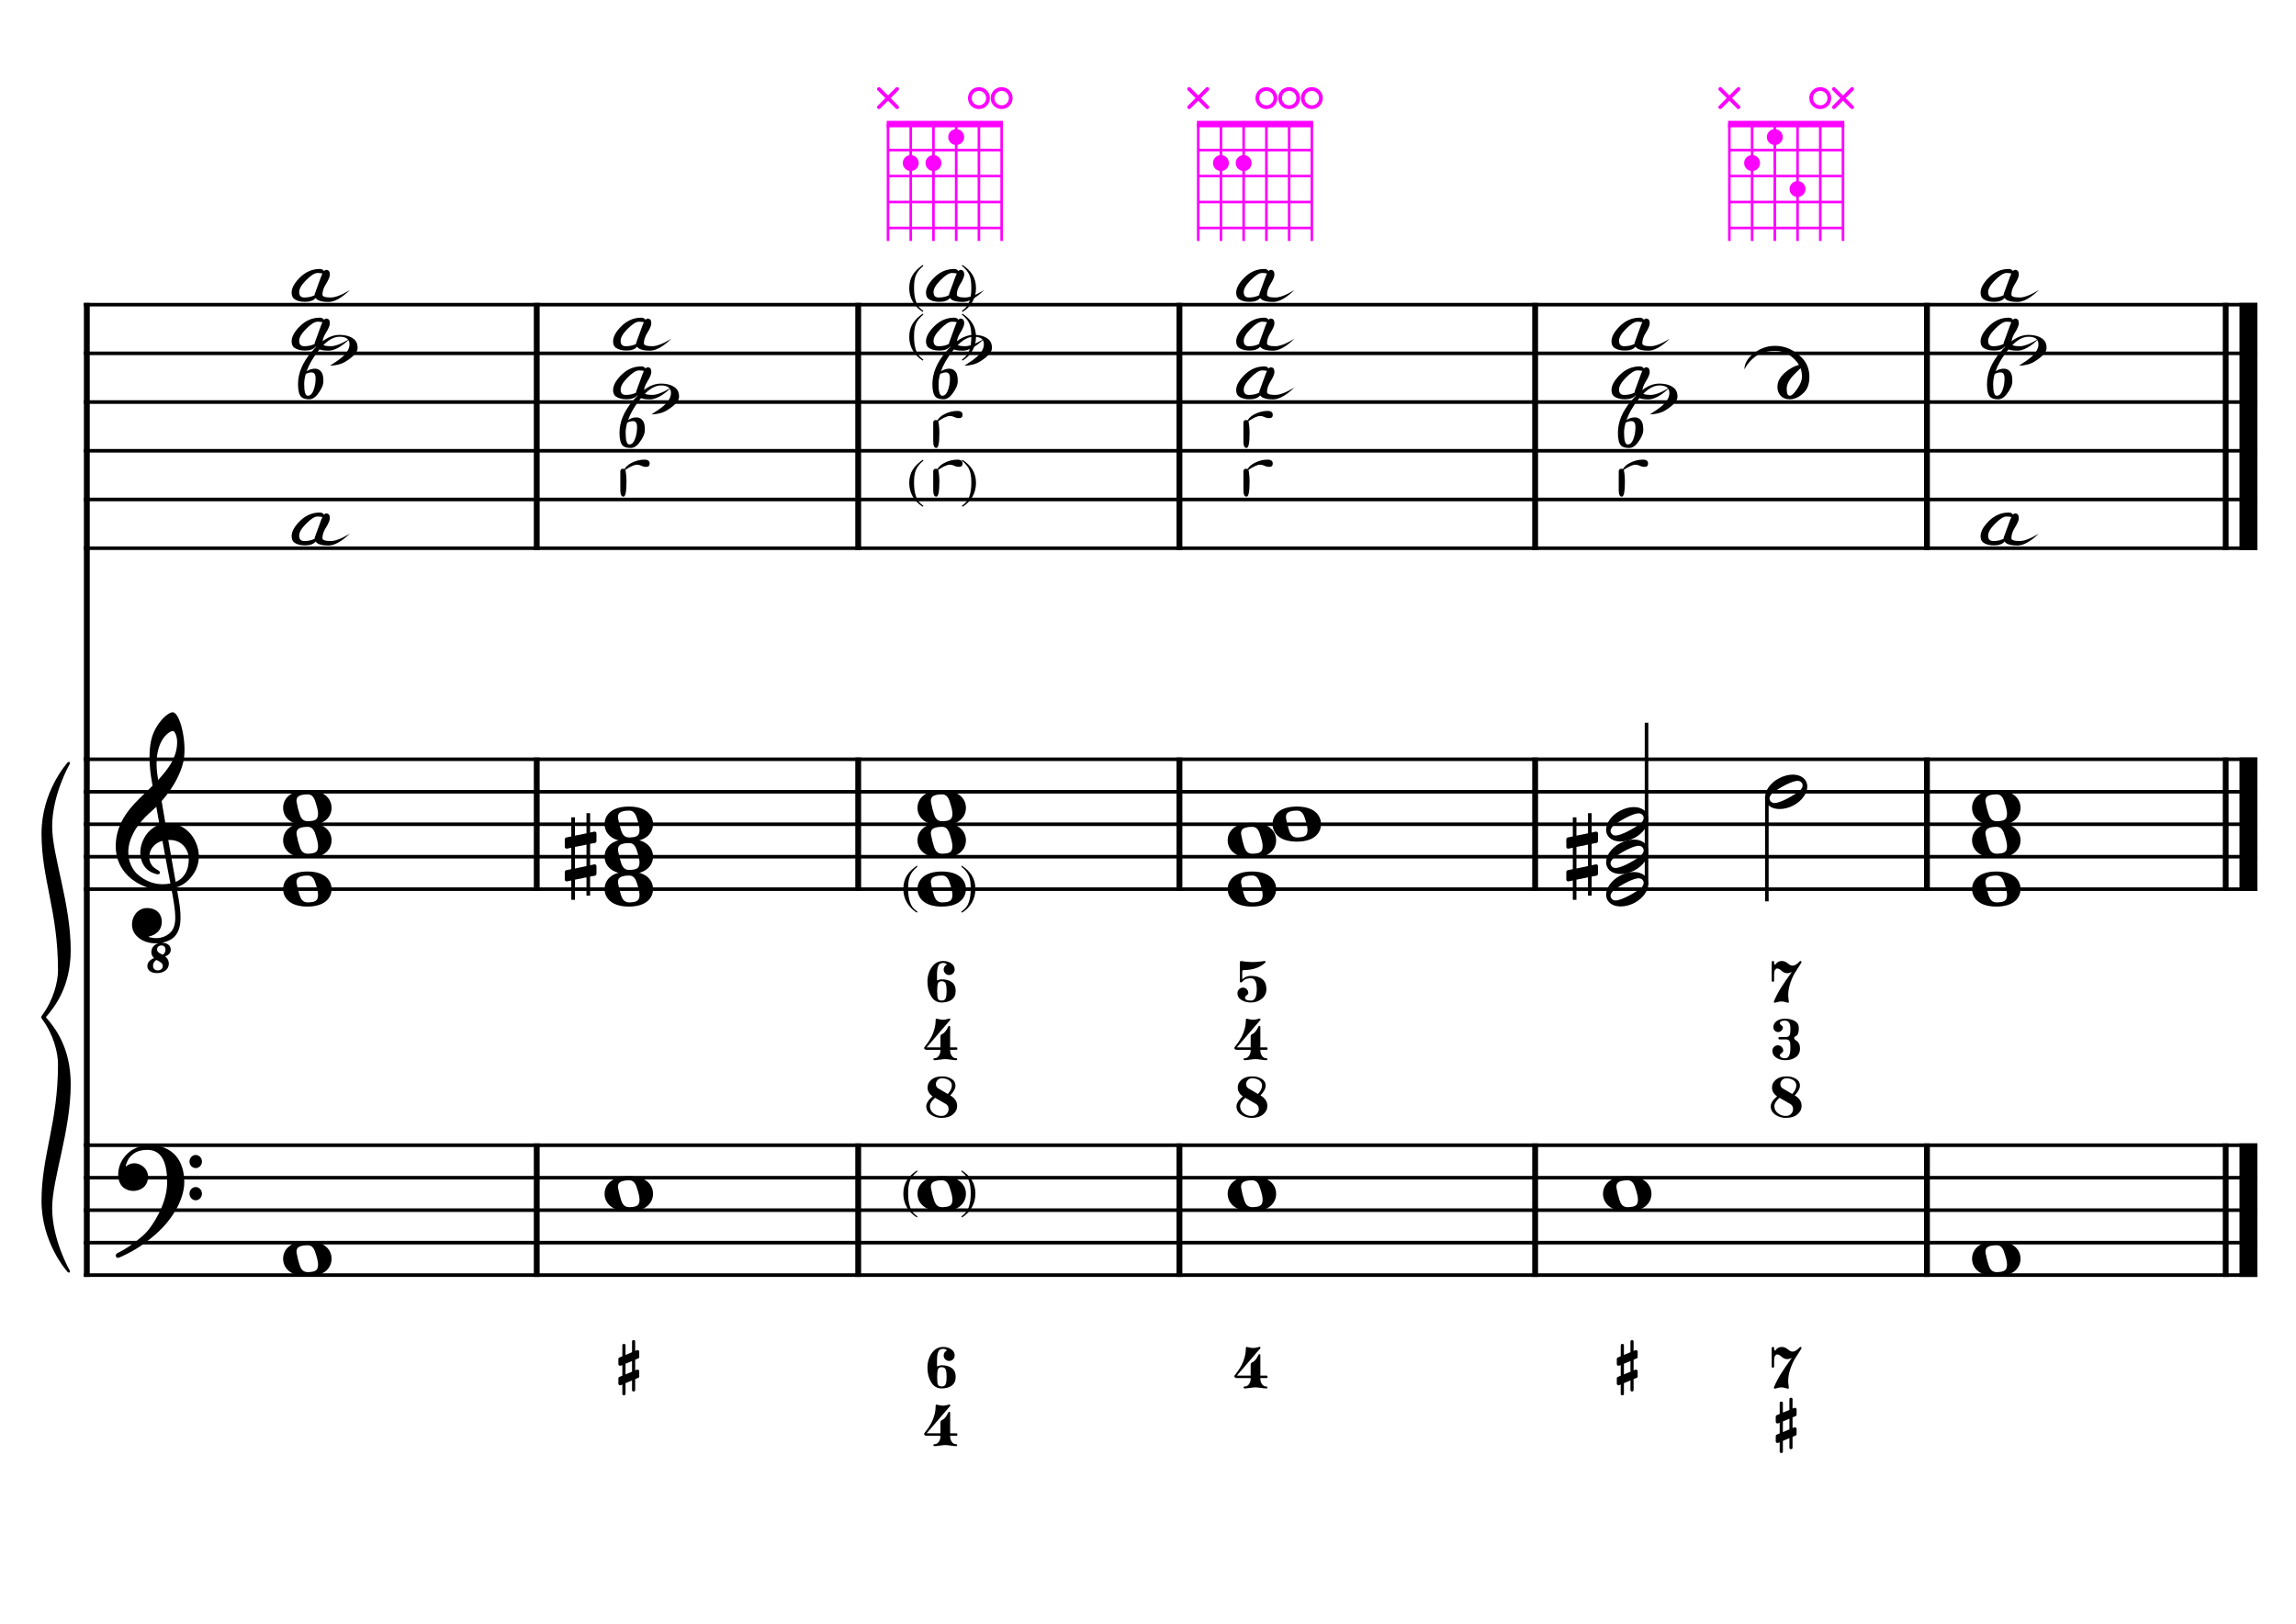 <?xml version="1.0" encoding="UTF-8" standalone="no"?>
<svg width="4209.44px" height="2976.38px" viewBox="0 0 4209.44 2976.38"
 xmlns="http://www.w3.org/2000/svg" xmlns:xlink="http://www.w3.org/1999/xlink" version="1.2" baseProfile="tiny">
<title>LaMineur (10)</title>
<desc>Generated by MuseScore 3.6.2</desc>
<polyline class="StaffLines" fill="none" stroke="#000000" stroke-width="6.55" stroke-linejoin="bevel" points="153.819,558.425 4138.58,558.425"/>
<polyline class="StaffLines" fill="none" stroke="#000000" stroke-width="6.55" stroke-linejoin="bevel" points="153.819,647.717 4138.58,647.717"/>
<polyline class="StaffLines" fill="none" stroke="#000000" stroke-width="6.55" stroke-linejoin="bevel" points="153.819,737.008 4138.58,737.008"/>
<polyline class="StaffLines" fill="none" stroke="#000000" stroke-width="6.55" stroke-linejoin="bevel" points="153.819,826.299 4138.58,826.299"/>
<polyline class="StaffLines" fill="none" stroke="#000000" stroke-width="6.55" stroke-linejoin="bevel" points="153.819,915.591 4138.58,915.591"/>
<polyline class="StaffLines" fill="none" stroke="#000000" stroke-width="6.55" stroke-linejoin="bevel" points="153.819,1004.88 4138.58,1004.88"/>
<polyline class="StaffLines" fill="none" stroke="#000000" stroke-width="6.55" stroke-linejoin="bevel" points="153.819,1391.81 4138.58,1391.81"/>
<polyline class="StaffLines" fill="none" stroke="#000000" stroke-width="6.55" stroke-linejoin="bevel" points="153.819,1451.34 4138.58,1451.34"/>
<polyline class="StaffLines" fill="none" stroke="#000000" stroke-width="6.55" stroke-linejoin="bevel" points="153.819,1510.87 4138.58,1510.87"/>
<polyline class="StaffLines" fill="none" stroke="#000000" stroke-width="6.55" stroke-linejoin="bevel" points="153.819,1570.39 4138.58,1570.39"/>
<polyline class="StaffLines" fill="none" stroke="#000000" stroke-width="6.55" stroke-linejoin="bevel" points="153.819,1629.92 4138.58,1629.92"/>
<polyline class="StaffLines" fill="none" stroke="#000000" stroke-width="6.55" stroke-linejoin="bevel" points="153.819,2099.26 4138.58,2099.26"/>
<polyline class="StaffLines" fill="none" stroke="#000000" stroke-width="6.55" stroke-linejoin="bevel" points="153.819,2158.79 4138.58,2158.79"/>
<polyline class="StaffLines" fill="none" stroke="#000000" stroke-width="6.55" stroke-linejoin="bevel" points="153.819,2218.32 4138.58,2218.32"/>
<polyline class="StaffLines" fill="none" stroke="#000000" stroke-width="6.55" stroke-linejoin="bevel" points="153.819,2277.85 4138.58,2277.85"/>
<polyline class="StaffLines" fill="none" stroke="#000000" stroke-width="6.55" stroke-linejoin="bevel" points="153.819,2337.37 4138.58,2337.37"/>
<path class="Symbol" transform="matrix(2.381,0,0,2.381,1656.15,2188.56)" d="M0,-0.1 C0,7.7 4,14 10.4,18.1 L10.9,17.4 C7.5,14.8 6.3,13.3 5.2,10.1 C4.2,7.2 3.7,4 3.7,-0.2 C3.7,-8.1 4.8,-12.3 10.9,-17.4 L10.5,-18.1 C3.9,-13.6 0,-8.5 0,-0.1"/>
<path class="Symbol" transform="matrix(2.381,0,0,2.381,1770.91,2188.56)" d="M3.7,-0.2 C3.7,4 3.2,7.2 2.2,10.1 C1,13.3 -0.2,14.8 -3.6,17.4 L-3,18.1 C3.4,14.1 7.3,7.6 7.3,-0.1 C7.3,-8.4 3.4,-13.8 -3.2,-18.1 L-3.6,-17.4 C2.6,-12.4 3.7,-8.1 3.7,-0.2"/>
<path class="Symbol" transform="matrix(2.381,0,0,2.381,1656.15,1629.92)" d="M0,-0.1 C0,7.7 4,14 10.4,18.1 L10.9,17.4 C7.5,14.8 6.3,13.3 5.2,10.1 C4.2,7.2 3.7,4 3.7,-0.2 C3.7,-8.1 4.8,-12.3 10.9,-17.4 L10.5,-18.1 C3.9,-13.6 0,-8.5 0,-0.1"/>
<path class="Symbol" transform="matrix(2.381,0,0,2.381,1770.91,1629.92)" d="M3.7,-0.2 C3.7,4 3.2,7.2 2.2,10.1 C1,13.3 -0.2,14.8 -3.6,17.4 L-3,18.1 C3.4,14.1 7.3,7.6 7.3,-0.1 C7.3,-8.4 3.4,-13.8 -3.2,-18.1 L-3.6,-17.4 C2.6,-12.4 3.7,-8.1 3.7,-0.2"/>
<path class="Symbol" transform="matrix(2.381,0,0,2.381,1666.99,885.827)" d="M0,-0.1 C0,7.7 4,14 10.4,18.1 L10.9,17.4 C7.5,14.8 6.3,13.3 5.2,10.1 C4.2,7.2 3.7,4 3.7,-0.2 C3.7,-8.1 4.8,-12.3 10.9,-17.4 L10.5,-18.1 C3.9,-13.6 0,-8.5 0,-0.1"/>
<path class="Symbol" transform="matrix(2.381,0,0,2.381,1772,885.827)" d="M3.7,-0.2 C3.7,4 3.2,7.2 2.2,10.1 C1,13.3 -0.2,14.8 -3.6,17.4 L-3,18.1 C3.4,14.1 7.3,7.6 7.3,-0.1 C7.3,-8.4 3.4,-13.8 -3.2,-18.1 L-3.6,-17.4 C2.6,-12.4 3.7,-8.1 3.7,-0.2"/>
<path class="Symbol" transform="matrix(2.381,0,0,2.381,1666.99,617.953)" d="M0,-0.1 C0,7.7 4,14 10.4,18.1 L10.9,17.4 C7.5,14.8 6.3,13.3 5.2,10.1 C4.2,7.2 3.7,4 3.7,-0.2 C3.7,-8.1 4.8,-12.3 10.9,-17.4 L10.5,-18.1 C3.9,-13.6 0,-8.5 0,-0.1"/>
<path class="Symbol" transform="matrix(2.381,0,0,2.381,1772,617.953)" d="M3.7,-0.2 C3.7,4 3.2,7.2 2.2,10.1 C1,13.3 -0.2,14.8 -3.6,17.4 L-3,18.1 C3.4,14.1 7.3,7.6 7.3,-0.1 C7.3,-8.4 3.4,-13.8 -3.2,-18.1 L-3.6,-17.4 C2.6,-12.4 3.7,-8.1 3.7,-0.2"/>
<path class="Symbol" transform="matrix(2.381,0,0,2.381,1666.99,528.661)" d="M0,-0.1 C0,7.7 4,14 10.4,18.1 L10.9,17.4 C7.5,14.8 6.3,13.3 5.2,10.1 C4.2,7.2 3.7,4 3.7,-0.2 C3.7,-8.1 4.8,-12.3 10.9,-17.4 L10.5,-18.1 C3.9,-13.6 0,-8.5 0,-0.1"/>
<path class="Symbol" transform="matrix(2.381,0,0,2.381,1772,528.661)" d="M3.7,-0.2 C3.7,4 3.2,7.2 2.2,10.1 C1,13.3 -0.2,14.8 -3.6,17.4 L-3,18.1 C3.4,14.1 7.3,7.6 7.3,-0.1 C7.3,-8.4 3.4,-13.8 -3.2,-18.1 L-3.6,-17.4 C2.6,-12.4 3.7,-8.1 3.7,-0.2"/>
<polyline class="BarLine" fill="none" stroke="#000000" stroke-width="10.71" stroke-linejoin="bevel" points="159.176,2095.99 159.176,2340.65"/>
<polyline class="BarLine" fill="none" stroke="#000000" stroke-width="10.71" stroke-linejoin="bevel" points="984.042,2095.99 984.042,2340.65"/>
<polyline class="BarLine" fill="none" stroke="#000000" stroke-width="10.71" stroke-linejoin="bevel" points="1573.41,2095.99 1573.41,2340.65"/>
<polyline class="BarLine" fill="none" stroke="#000000" stroke-width="10.71" stroke-linejoin="bevel" points="2162.36,2095.99 2162.36,2340.65"/>
<polyline class="BarLine" fill="none" stroke="#000000" stroke-width="10.71" stroke-linejoin="bevel" points="2814.5,2095.99 2814.5,2340.65"/>
<polyline class="BarLine" fill="none" stroke="#000000" stroke-width="10.71" stroke-linejoin="bevel" points="3532.83,2095.99 3532.83,2340.65"/>
<polyline class="BarLine" fill="none" stroke="#000000" stroke-width="10.71" stroke-linejoin="bevel" points="4080.54,2095.99 4080.54,2340.65"/>
<polyline class="BarLine" fill="none" stroke="#000000" stroke-width="32.74" stroke-linejoin="bevel" points="4122.21,2095.99 4122.21,2340.65"/>
<polyline class="BarLine" fill="none" stroke="#000000" stroke-width="10.71" stroke-linejoin="bevel" points="159.176,1388.54 159.176,2099.26"/>
<polyline class="BarLine" fill="none" stroke="#000000" stroke-width="10.71" stroke-linejoin="bevel" points="984.042,1388.54 984.042,1633.2"/>
<polyline class="BarLine" fill="none" stroke="#000000" stroke-width="10.71" stroke-linejoin="bevel" points="1573.41,1388.54 1573.41,1633.2"/>
<polyline class="BarLine" fill="none" stroke="#000000" stroke-width="10.71" stroke-linejoin="bevel" points="2162.36,1388.54 2162.36,1633.2"/>
<polyline class="BarLine" fill="none" stroke="#000000" stroke-width="10.71" stroke-linejoin="bevel" points="2814.5,1388.54 2814.5,1633.2"/>
<polyline class="BarLine" fill="none" stroke="#000000" stroke-width="10.71" stroke-linejoin="bevel" points="3532.83,1388.54 3532.83,1633.2"/>
<polyline class="BarLine" fill="none" stroke="#000000" stroke-width="10.71" stroke-linejoin="bevel" points="4080.54,1388.54 4080.54,1633.2"/>
<polyline class="BarLine" fill="none" stroke="#000000" stroke-width="32.74" stroke-linejoin="bevel" points="4122.21,1388.54 4122.21,1633.2"/>
<polyline class="BarLine" fill="none" stroke="#000000" stroke-width="10.71" stroke-linejoin="bevel" points="159.176,555.151 159.176,1391.81"/>
<polyline class="BarLine" fill="none" stroke="#000000" stroke-width="10.71" stroke-linejoin="bevel" points="984.042,555.151 984.042,1008.16"/>
<polyline class="BarLine" fill="none" stroke="#000000" stroke-width="10.71" stroke-linejoin="bevel" points="1573.41,555.151 1573.41,1008.16"/>
<polyline class="BarLine" fill="none" stroke="#000000" stroke-width="10.71" stroke-linejoin="bevel" points="2162.36,555.151 2162.36,1008.16"/>
<polyline class="BarLine" fill="none" stroke="#000000" stroke-width="10.71" stroke-linejoin="bevel" points="2814.5,555.151 2814.5,1008.16"/>
<polyline class="BarLine" fill="none" stroke="#000000" stroke-width="10.71" stroke-linejoin="bevel" points="3532.83,555.151 3532.83,1008.16"/>
<polyline class="BarLine" fill="none" stroke="#000000" stroke-width="10.71" stroke-linejoin="bevel" points="4080.54,555.151 4080.54,1008.16"/>
<polyline class="BarLine" fill="none" stroke="#000000" stroke-width="32.74" stroke-linejoin="bevel" points="4122.21,555.151 4122.21,1008.16"/>
<path class="Accidental" transform="matrix(2.381,0,0,2.381,1035.47,1570.39)" d="M23.3,-10.6 C23.9,-10.7 24.4,-11.4 24.4,-12 L24.4,-17.9 C24.4,-18.7 23.8,-19.3 23,-19.3 L22.8,-19.3 L19.5,-18.6 L19.5,-33.5 L16.7,-33.5 L16.7,-18 L7.8,-16.2 L7.8,-30.3 L5,-30.3 L5,-15.6 L1.1,-14.8 C0.5,-14.7 0,-14 0,-13.4 L0,-13.2 L0,-7.4 L0,-7.6 C0,-6.8 0.6,-6.2 1.4,-6.2 L1.7,-6.2 L5,-6.9 L5,9.6 L1.1,10.4 C0.5,10.5 0,11.2 0,11.8 L0,17.6 C0,18.4 0.6,19 1.4,19 L1.7,19 L5,18.3 L5,33.2 L7.8,33.2 L7.8,17.7 L16.7,15.9 L16.7,30 L19.5,30 L19.5,15.3 L23.3,14.6 C23.9,14.5 24.4,13.8 24.4,13.2 L24.4,7.3 C24.4,6.5 23.8,5.9 23,5.9 L22.8,5.9 L19.5,6.6 L19.5,-9.9 L23.3,-10.6 M7.8,9.1 L7.8,-7.5 L16.7,-9.3 L16.7,7.2 L7.8,9.1 "/>
<path class="Accidental" transform="matrix(2.381,0,0,2.381,2871.65,1570.39)" d="M23.3,-10.6 C23.9,-10.7 24.4,-11.4 24.4,-12 L24.4,-17.9 C24.4,-18.7 23.8,-19.3 23,-19.3 L22.8,-19.3 L19.5,-18.6 L19.5,-33.5 L16.7,-33.5 L16.7,-18 L7.8,-16.2 L7.8,-30.3 L5,-30.3 L5,-15.6 L1.1,-14.8 C0.5,-14.7 0,-14 0,-13.4 L0,-13.2 L0,-7.4 L0,-7.6 C0,-6.8 0.6,-6.2 1.4,-6.2 L1.7,-6.2 L5,-6.9 L5,9.6 L1.1,10.4 C0.5,10.5 0,11.2 0,11.8 L0,17.6 C0,18.4 0.6,19 1.4,19 L1.7,19 L5,18.3 L5,33.2 L7.8,33.2 L7.8,17.7 L16.7,15.9 L16.7,30 L19.5,30 L19.5,15.3 L23.3,14.6 C23.9,14.5 24.4,13.8 24.4,13.2 L24.4,7.3 C24.4,6.5 23.8,5.9 23,5.9 L22.8,5.9 L19.5,6.6 L19.5,-9.9 L23.3,-10.6 M7.8,9.1 L7.8,-7.5 L16.7,-9.3 L16.7,7.2 L7.8,9.1 "/>
<polyline class="Stem" fill="none" stroke="#000000" stroke-width="6.55" stroke-linejoin="bevel" points="3018.72,1622.3 3018.72,1324.84"/>
<polyline class="Stem" fill="none" stroke="#000000" stroke-width="6.55" stroke-linejoin="bevel" points="3239.32,1459.34 3239.32,1652.24"/>
<path class="Note" transform="matrix(2.381,0,0,2.381,519.076,2307.61)" d="M18.7,-13.6 C4.9,-13.6 0,-6.6 0,-0.1 C0,6.4 4.9,13.4 18.7,13.4 C32.5,13.4 37.3,6.4 37.3,-0.1 C37.3,-6.6 32.5,-13.6 18.7,-13.6 M10.4,-4.5 C10.3,-4.9 10.3,-5.3 10.3,-5.7 C10.3,-6.5 10.5,-7.3 10.9,-8 C11.6,-9 12.8,-9.7 14.3,-10 C15.6,-10.3 16.3,-10.5 18.9,-10.5 L19,-10.5 C23,-10.5 24.3,-6.8 25.4,-3 L25.7,-2 C26.5,0.6 26.9,2.8 26.9,4.5 C26.9,5.7 26.7,6.8 26.3,7.6 C25.7,8.7 24.7,9.4 23,9.8 C22.1,10 20.6,10.1 20.6,10.1 C20.1,10.1 19.7,10.2 19.3,10.2 C16.1,10.2 14.1,9 12.7,4.7 C11.5,1 11.3,-0.1 10.4,-4.5"/>
<path class="Note" transform="matrix(2.381,0,0,2.381,1108.45,2188.56)" d="M18.7,-13.6 C4.9,-13.6 0,-6.6 0,-0.1 C0,6.4 4.9,13.4 18.7,13.4 C32.5,13.4 37.3,6.4 37.3,-0.1 C37.3,-6.6 32.5,-13.6 18.7,-13.6 M10.4,-4.5 C10.3,-4.9 10.3,-5.3 10.3,-5.7 C10.3,-6.5 10.5,-7.3 10.9,-8 C11.6,-9 12.8,-9.7 14.3,-10 C15.6,-10.3 16.3,-10.5 18.9,-10.5 L19,-10.5 C23,-10.5 24.3,-6.8 25.4,-3 L25.7,-2 C26.5,0.6 26.9,2.8 26.9,4.5 C26.9,5.7 26.7,6.8 26.3,7.6 C25.7,8.7 24.7,9.4 23,9.8 C22.1,10 20.6,10.1 20.6,10.1 C20.1,10.1 19.7,10.2 19.3,10.2 C16.1,10.2 14.1,9 12.7,4.7 C11.5,1 11.3,-0.1 10.4,-4.5"/>
<path class="Note" transform="matrix(2.381,0,0,2.381,1682.1,2188.56)" d="M18.7,-13.6 C4.9,-13.6 0,-6.6 0,-0.1 C0,6.4 4.9,13.4 18.7,13.4 C32.5,13.4 37.3,6.4 37.3,-0.1 C37.3,-6.6 32.5,-13.6 18.7,-13.6 M10.4,-4.5 C10.3,-4.9 10.3,-5.3 10.3,-5.7 C10.3,-6.5 10.5,-7.3 10.9,-8 C11.6,-9 12.8,-9.7 14.3,-10 C15.6,-10.3 16.3,-10.5 18.9,-10.5 L19,-10.5 C23,-10.5 24.3,-6.8 25.4,-3 L25.7,-2 C26.5,0.6 26.9,2.8 26.9,4.5 C26.9,5.7 26.7,6.8 26.3,7.6 C25.7,8.7 24.7,9.4 23,9.8 C22.1,10 20.6,10.1 20.6,10.1 C20.1,10.1 19.7,10.2 19.3,10.2 C16.1,10.2 14.1,9 12.7,4.7 C11.5,1 11.3,-0.1 10.4,-4.5"/>
<path class="Note" transform="matrix(2.381,0,0,2.381,2250.82,2188.56)" d="M18.7,-13.6 C4.9,-13.6 0,-6.6 0,-0.1 C0,6.4 4.9,13.4 18.7,13.4 C32.5,13.4 37.3,6.4 37.3,-0.1 C37.3,-6.6 32.5,-13.6 18.7,-13.6 M10.4,-4.5 C10.3,-4.9 10.3,-5.3 10.3,-5.7 C10.3,-6.5 10.5,-7.3 10.9,-8 C11.6,-9 12.8,-9.7 14.3,-10 C15.6,-10.3 16.3,-10.5 18.9,-10.5 L19,-10.5 C23,-10.5 24.3,-6.8 25.4,-3 L25.7,-2 C26.5,0.6 26.9,2.8 26.9,4.5 C26.9,5.7 26.7,6.8 26.3,7.6 C25.7,8.7 24.7,9.4 23,9.8 C22.1,10 20.6,10.1 20.6,10.1 C20.1,10.1 19.7,10.2 19.3,10.2 C16.1,10.2 14.1,9 12.7,4.7 C11.5,1 11.3,-0.1 10.4,-4.5"/>
<path class="Note" transform="matrix(2.381,0,0,2.381,2938.91,2188.56)" d="M18.7,-13.6 C4.9,-13.6 0,-6.6 0,-0.1 C0,6.4 4.9,13.4 18.7,13.4 C32.5,13.4 37.3,6.4 37.3,-0.1 C37.3,-6.6 32.5,-13.6 18.7,-13.6 M10.4,-4.5 C10.3,-4.9 10.3,-5.3 10.3,-5.7 C10.3,-6.5 10.5,-7.3 10.9,-8 C11.6,-9 12.8,-9.7 14.3,-10 C15.6,-10.3 16.3,-10.5 18.9,-10.5 L19,-10.5 C23,-10.5 24.3,-6.8 25.4,-3 L25.7,-2 C26.5,0.6 26.9,2.8 26.9,4.5 C26.9,5.7 26.7,6.8 26.3,7.6 C25.7,8.7 24.7,9.4 23,9.8 C22.1,10 20.6,10.1 20.6,10.1 C20.1,10.1 19.7,10.2 19.3,10.2 C16.1,10.2 14.1,9 12.7,4.7 C11.5,1 11.3,-0.1 10.4,-4.5"/>
<path class="Note" transform="matrix(2.381,0,0,2.381,3615.57,2307.61)" d="M18.7,-13.6 C4.9,-13.6 0,-6.6 0,-0.1 C0,6.4 4.9,13.4 18.7,13.4 C32.5,13.4 37.3,6.4 37.3,-0.1 C37.3,-6.6 32.5,-13.6 18.7,-13.6 M10.4,-4.5 C10.3,-4.9 10.3,-5.3 10.3,-5.7 C10.3,-6.5 10.5,-7.3 10.9,-8 C11.6,-9 12.8,-9.7 14.3,-10 C15.6,-10.3 16.3,-10.5 18.9,-10.5 L19,-10.5 C23,-10.5 24.3,-6.8 25.4,-3 L25.7,-2 C26.5,0.6 26.9,2.8 26.9,4.5 C26.9,5.7 26.7,6.8 26.3,7.6 C25.7,8.7 24.7,9.4 23,9.8 C22.1,10 20.6,10.1 20.6,10.1 C20.1,10.1 19.7,10.2 19.3,10.2 C16.1,10.2 14.1,9 12.7,4.7 C11.5,1 11.3,-0.1 10.4,-4.5"/>
<path class="Note" transform="matrix(2.381,0,0,2.381,519.076,1629.92)" d="M18.7,-13.6 C4.9,-13.6 0,-6.6 0,-0.1 C0,6.4 4.9,13.4 18.7,13.4 C32.5,13.4 37.3,6.4 37.3,-0.1 C37.3,-6.6 32.5,-13.6 18.7,-13.6 M10.4,-4.5 C10.3,-4.9 10.3,-5.3 10.3,-5.7 C10.3,-6.5 10.5,-7.3 10.9,-8 C11.6,-9 12.8,-9.7 14.3,-10 C15.6,-10.3 16.3,-10.5 18.9,-10.5 L19,-10.5 C23,-10.5 24.3,-6.8 25.4,-3 L25.7,-2 C26.5,0.6 26.9,2.8 26.9,4.5 C26.9,5.7 26.7,6.8 26.3,7.6 C25.7,8.7 24.7,9.4 23,9.8 C22.1,10 20.6,10.1 20.6,10.1 C20.1,10.1 19.7,10.2 19.3,10.2 C16.1,10.2 14.1,9 12.7,4.7 C11.5,1 11.3,-0.1 10.4,-4.5"/>
<path class="Note" transform="matrix(2.381,0,0,2.381,519.076,1540.63)" d="M18.7,-13.6 C4.9,-13.6 0,-6.6 0,-0.1 C0,6.4 4.9,13.4 18.7,13.4 C32.5,13.4 37.3,6.4 37.3,-0.1 C37.3,-6.6 32.5,-13.6 18.7,-13.6 M10.4,-4.5 C10.3,-4.9 10.3,-5.3 10.3,-5.7 C10.3,-6.5 10.5,-7.3 10.9,-8 C11.6,-9 12.8,-9.7 14.3,-10 C15.6,-10.3 16.3,-10.5 18.9,-10.5 L19,-10.5 C23,-10.5 24.3,-6.8 25.4,-3 L25.7,-2 C26.5,0.6 26.9,2.8 26.9,4.5 C26.9,5.7 26.7,6.8 26.3,7.6 C25.7,8.7 24.7,9.4 23,9.8 C22.1,10 20.6,10.1 20.6,10.1 C20.1,10.1 19.7,10.2 19.3,10.2 C16.1,10.2 14.1,9 12.7,4.7 C11.5,1 11.3,-0.1 10.4,-4.5"/>
<path class="Note" transform="matrix(2.381,0,0,2.381,519.076,1481.1)" d="M18.7,-13.6 C4.9,-13.6 0,-6.6 0,-0.1 C0,6.4 4.9,13.4 18.7,13.4 C32.5,13.4 37.3,6.4 37.3,-0.1 C37.3,-6.6 32.5,-13.6 18.7,-13.6 M10.4,-4.5 C10.3,-4.9 10.3,-5.3 10.3,-5.7 C10.3,-6.5 10.5,-7.3 10.9,-8 C11.6,-9 12.8,-9.7 14.3,-10 C15.6,-10.3 16.3,-10.5 18.9,-10.5 L19,-10.5 C23,-10.5 24.3,-6.8 25.4,-3 L25.7,-2 C26.5,0.6 26.9,2.8 26.9,4.5 C26.9,5.7 26.7,6.8 26.3,7.6 C25.7,8.7 24.7,9.4 23,9.8 C22.1,10 20.6,10.1 20.6,10.1 C20.1,10.1 19.7,10.2 19.3,10.2 C16.1,10.2 14.1,9 12.7,4.7 C11.5,1 11.3,-0.1 10.4,-4.5"/>
<path class="Note" transform="matrix(2.381,0,0,2.381,1108.45,1629.92)" d="M18.7,-13.6 C4.9,-13.6 0,-6.6 0,-0.1 C0,6.4 4.9,13.4 18.7,13.4 C32.5,13.4 37.3,6.4 37.3,-0.1 C37.3,-6.6 32.5,-13.6 18.7,-13.6 M10.4,-4.5 C10.3,-4.9 10.3,-5.3 10.3,-5.7 C10.3,-6.5 10.5,-7.3 10.9,-8 C11.6,-9 12.8,-9.7 14.3,-10 C15.6,-10.3 16.3,-10.5 18.9,-10.5 L19,-10.5 C23,-10.5 24.3,-6.8 25.4,-3 L25.7,-2 C26.5,0.6 26.9,2.8 26.9,4.5 C26.9,5.7 26.7,6.8 26.3,7.6 C25.7,8.7 24.7,9.4 23,9.8 C22.1,10 20.6,10.1 20.6,10.1 C20.1,10.1 19.7,10.2 19.3,10.2 C16.1,10.2 14.1,9 12.7,4.7 C11.5,1 11.3,-0.1 10.4,-4.5"/>
<path class="Note" transform="matrix(2.381,0,0,2.381,1108.45,1570.39)" d="M18.7,-13.6 C4.9,-13.6 0,-6.6 0,-0.1 C0,6.4 4.9,13.4 18.7,13.4 C32.5,13.4 37.3,6.4 37.3,-0.1 C37.3,-6.6 32.5,-13.6 18.7,-13.6 M10.4,-4.5 C10.3,-4.9 10.3,-5.3 10.3,-5.7 C10.3,-6.5 10.5,-7.3 10.9,-8 C11.6,-9 12.8,-9.7 14.3,-10 C15.6,-10.3 16.3,-10.5 18.9,-10.5 L19,-10.5 C23,-10.5 24.3,-6.8 25.4,-3 L25.7,-2 C26.5,0.6 26.9,2.8 26.9,4.5 C26.9,5.7 26.7,6.8 26.3,7.6 C25.7,8.7 24.7,9.4 23,9.8 C22.1,10 20.6,10.1 20.6,10.1 C20.1,10.1 19.7,10.2 19.3,10.2 C16.1,10.2 14.1,9 12.7,4.7 C11.5,1 11.3,-0.1 10.4,-4.5"/>
<path class="Note" transform="matrix(2.381,0,0,2.381,1108.45,1510.87)" d="M18.7,-13.6 C4.9,-13.6 0,-6.6 0,-0.1 C0,6.4 4.9,13.4 18.7,13.4 C32.5,13.4 37.3,6.4 37.3,-0.1 C37.3,-6.6 32.5,-13.6 18.7,-13.6 M10.4,-4.5 C10.3,-4.9 10.3,-5.3 10.3,-5.7 C10.3,-6.5 10.5,-7.3 10.9,-8 C11.6,-9 12.8,-9.7 14.3,-10 C15.6,-10.3 16.3,-10.5 18.9,-10.5 L19,-10.5 C23,-10.5 24.3,-6.8 25.4,-3 L25.7,-2 C26.5,0.6 26.9,2.8 26.9,4.5 C26.9,5.7 26.7,6.8 26.3,7.6 C25.7,8.7 24.7,9.4 23,9.8 C22.1,10 20.6,10.1 20.6,10.1 C20.1,10.1 19.7,10.2 19.3,10.2 C16.1,10.2 14.1,9 12.7,4.7 C11.5,1 11.3,-0.1 10.4,-4.5"/>
<path class="Note" transform="matrix(2.381,0,0,2.381,1682.1,1629.92)" d="M18.7,-13.6 C4.9,-13.6 0,-6.6 0,-0.1 C0,6.4 4.9,13.4 18.7,13.4 C32.5,13.4 37.3,6.4 37.3,-0.1 C37.3,-6.6 32.5,-13.6 18.7,-13.6 M10.4,-4.5 C10.3,-4.9 10.3,-5.3 10.3,-5.7 C10.3,-6.5 10.5,-7.3 10.9,-8 C11.6,-9 12.8,-9.7 14.3,-10 C15.6,-10.3 16.3,-10.5 18.9,-10.5 L19,-10.5 C23,-10.5 24.3,-6.8 25.4,-3 L25.7,-2 C26.5,0.6 26.9,2.8 26.9,4.5 C26.9,5.7 26.7,6.8 26.3,7.6 C25.7,8.7 24.7,9.4 23,9.8 C22.1,10 20.6,10.1 20.6,10.1 C20.1,10.1 19.7,10.2 19.3,10.2 C16.1,10.2 14.1,9 12.7,4.7 C11.5,1 11.3,-0.1 10.4,-4.5"/>
<path class="Note" transform="matrix(2.381,0,0,2.381,1682.1,1540.63)" d="M18.7,-13.6 C4.9,-13.6 0,-6.6 0,-0.1 C0,6.4 4.9,13.4 18.7,13.4 C32.5,13.4 37.3,6.4 37.3,-0.1 C37.3,-6.6 32.5,-13.6 18.7,-13.6 M10.4,-4.5 C10.3,-4.9 10.3,-5.3 10.3,-5.7 C10.3,-6.5 10.5,-7.3 10.9,-8 C11.6,-9 12.8,-9.7 14.3,-10 C15.6,-10.3 16.3,-10.5 18.9,-10.5 L19,-10.5 C23,-10.5 24.3,-6.8 25.4,-3 L25.7,-2 C26.5,0.6 26.9,2.8 26.9,4.5 C26.9,5.7 26.7,6.8 26.3,7.6 C25.7,8.7 24.7,9.4 23,9.8 C22.1,10 20.6,10.1 20.6,10.1 C20.1,10.1 19.7,10.2 19.3,10.2 C16.1,10.2 14.1,9 12.7,4.7 C11.5,1 11.3,-0.1 10.4,-4.5"/>
<path class="Note" transform="matrix(2.381,0,0,2.381,1682.1,1481.1)" d="M18.7,-13.6 C4.9,-13.6 0,-6.6 0,-0.1 C0,6.4 4.9,13.4 18.7,13.4 C32.5,13.4 37.3,6.4 37.3,-0.1 C37.3,-6.6 32.5,-13.6 18.7,-13.6 M10.4,-4.5 C10.3,-4.9 10.3,-5.3 10.3,-5.7 C10.3,-6.5 10.5,-7.3 10.9,-8 C11.6,-9 12.8,-9.7 14.3,-10 C15.6,-10.3 16.3,-10.5 18.9,-10.5 L19,-10.5 C23,-10.5 24.3,-6.8 25.4,-3 L25.7,-2 C26.5,0.6 26.9,2.8 26.9,4.5 C26.9,5.7 26.7,6.8 26.3,7.6 C25.7,8.7 24.7,9.4 23,9.8 C22.1,10 20.6,10.1 20.6,10.1 C20.1,10.1 19.7,10.2 19.3,10.2 C16.1,10.2 14.1,9 12.7,4.7 C11.5,1 11.3,-0.1 10.4,-4.5"/>
<path class="Note" transform="matrix(2.381,0,0,2.381,2250.82,1629.92)" d="M18.7,-13.6 C4.9,-13.6 0,-6.6 0,-0.1 C0,6.4 4.9,13.4 18.7,13.4 C32.5,13.4 37.3,6.4 37.3,-0.1 C37.3,-6.6 32.5,-13.6 18.7,-13.6 M10.4,-4.5 C10.3,-4.9 10.3,-5.3 10.3,-5.7 C10.3,-6.5 10.5,-7.3 10.9,-8 C11.6,-9 12.8,-9.7 14.3,-10 C15.6,-10.3 16.3,-10.5 18.9,-10.5 L19,-10.5 C23,-10.5 24.3,-6.8 25.4,-3 L25.7,-2 C26.5,0.6 26.9,2.8 26.9,4.5 C26.9,5.7 26.7,6.8 26.3,7.6 C25.7,8.7 24.7,9.4 23,9.8 C22.1,10 20.6,10.1 20.6,10.1 C20.1,10.1 19.7,10.2 19.3,10.2 C16.1,10.2 14.1,9 12.7,4.7 C11.5,1 11.3,-0.1 10.4,-4.5"/>
<path class="Note" transform="matrix(2.381,0,0,2.381,2250.82,1540.63)" d="M18.7,-13.6 C4.9,-13.6 0,-6.6 0,-0.1 C0,6.4 4.9,13.4 18.7,13.4 C32.5,13.4 37.3,6.4 37.3,-0.1 C37.3,-6.6 32.5,-13.6 18.7,-13.6 M10.4,-4.5 C10.3,-4.9 10.3,-5.3 10.3,-5.7 C10.3,-6.5 10.5,-7.3 10.9,-8 C11.6,-9 12.8,-9.7 14.3,-10 C15.6,-10.3 16.3,-10.5 18.9,-10.5 L19,-10.5 C23,-10.5 24.3,-6.8 25.4,-3 L25.7,-2 C26.5,0.6 26.9,2.8 26.9,4.5 C26.9,5.7 26.7,6.8 26.3,7.6 C25.7,8.7 24.7,9.4 23,9.8 C22.1,10 20.6,10.1 20.6,10.1 C20.1,10.1 19.7,10.2 19.3,10.2 C16.1,10.2 14.1,9 12.7,4.7 C11.5,1 11.3,-0.1 10.4,-4.5"/>
<path class="Note" transform="matrix(2.381,0,0,2.381,2333.08,1510.87)" d="M18.7,-13.6 C4.9,-13.6 0,-6.6 0,-0.1 C0,6.4 4.9,13.4 18.7,13.4 C32.5,13.4 37.3,6.4 37.3,-0.1 C37.3,-6.6 32.5,-13.6 18.7,-13.6 M10.4,-4.5 C10.3,-4.9 10.3,-5.3 10.3,-5.7 C10.3,-6.5 10.5,-7.3 10.9,-8 C11.6,-9 12.8,-9.7 14.3,-10 C15.6,-10.3 16.3,-10.5 18.9,-10.5 L19,-10.5 C23,-10.5 24.3,-6.8 25.4,-3 L25.7,-2 C26.5,0.6 26.9,2.8 26.9,4.5 C26.9,5.7 26.7,6.8 26.3,7.6 C25.7,8.7 24.7,9.4 23,9.8 C22.1,10 20.6,10.1 20.6,10.1 C20.1,10.1 19.7,10.2 19.3,10.2 C16.1,10.2 14.1,9 12.7,4.7 C11.5,1 11.3,-0.1 10.4,-4.5"/>
<path class="Note" transform="matrix(2.381,0,0,2.381,2944.63,1629.92)" d="M31.5,-8.1 C29.7,-11.4 25.9,-13.2 21.3,-13.2 C17.9,-13.2 14.2,-12.2 10.6,-10.3 C4,-6.8 0,-0.9 0,4.2 C0,5.6 0.3,7 1,8.3 C2.8,11.6 6.6,13.3 11.2,13.3 C14.6,13.3 18.3,12.4 21.9,10.5 C28.5,7 32.5,1.1 32.5,-4 C32.5,-5.4 32.2,-6.8 31.5,-8.1 M27.2,-1.3 C25.5,0.4 22.1,2.5 18.5,4.5 C14.9,6.5 11.3,8 8.9,8.5 C8.4,8.6 7.9,8.7 7.4,8.7 C5.8,8.7 4.6,8.1 3.9,6.8 C3.6,6.3 3.4,5.7 3.4,5.1 C3.4,4 4.1,2.7 5.2,1.6 C6.9,-0.1 10.2,-2.2 13.8,-4.2 C17.4,-6.2 21,-7.7 23.4,-8.2 C23.9,-8.3 24.4,-8.4 24.9,-8.4 C26.5,-8.4 27.8,-7.8 28.5,-6.5 C28.8,-6 28.9,-5.4 28.9,-4.8 C28.9,-3.7 28.3,-2.5 27.2,-1.3"/>
<path class="Note" transform="matrix(2.381,0,0,2.381,2944.63,1570.39)" d="M31.5,-8.1 C29.7,-11.4 25.9,-13.2 21.3,-13.2 C17.9,-13.2 14.2,-12.2 10.6,-10.3 C4,-6.8 0,-0.9 0,4.2 C0,5.6 0.3,7 1,8.3 C2.8,11.6 6.6,13.3 11.2,13.3 C14.6,13.3 18.3,12.4 21.9,10.5 C28.5,7 32.5,1.1 32.5,-4 C32.5,-5.4 32.2,-6.8 31.5,-8.1 M27.2,-1.3 C25.5,0.4 22.1,2.5 18.5,4.5 C14.9,6.5 11.3,8 8.9,8.5 C8.4,8.6 7.9,8.7 7.4,8.7 C5.8,8.7 4.6,8.1 3.9,6.8 C3.6,6.3 3.4,5.7 3.4,5.1 C3.4,4 4.1,2.7 5.2,1.6 C6.9,-0.1 10.2,-2.2 13.8,-4.2 C17.4,-6.2 21,-7.7 23.4,-8.2 C23.9,-8.3 24.4,-8.4 24.9,-8.4 C26.5,-8.4 27.8,-7.8 28.5,-6.5 C28.8,-6 28.9,-5.4 28.9,-4.8 C28.9,-3.7 28.3,-2.5 27.2,-1.3"/>
<path class="Note" transform="matrix(2.381,0,0,2.381,2944.63,1510.87)" d="M31.5,-8.1 C29.7,-11.4 25.9,-13.2 21.3,-13.2 C17.9,-13.2 14.2,-12.2 10.6,-10.3 C4,-6.8 0,-0.9 0,4.2 C0,5.6 0.3,7 1,8.3 C2.8,11.6 6.6,13.3 11.2,13.3 C14.6,13.3 18.3,12.4 21.9,10.5 C28.5,7 32.5,1.1 32.5,-4 C32.5,-5.4 32.2,-6.8 31.5,-8.1 M27.2,-1.3 C25.5,0.4 22.1,2.5 18.5,4.5 C14.9,6.5 11.3,8 8.9,8.5 C8.4,8.6 7.9,8.7 7.4,8.7 C5.8,8.7 4.6,8.1 3.9,6.8 C3.6,6.3 3.4,5.7 3.4,5.1 C3.4,4 4.1,2.7 5.2,1.6 C6.9,-0.1 10.2,-2.2 13.8,-4.2 C17.4,-6.2 21,-7.7 23.4,-8.2 C23.9,-8.3 24.4,-8.4 24.9,-8.4 C26.5,-8.4 27.8,-7.8 28.5,-6.5 C28.8,-6 28.9,-5.4 28.9,-4.8 C28.9,-3.7 28.3,-2.5 27.2,-1.3"/>
<path class="Note" transform="matrix(2.381,0,0,2.381,3236.05,1451.34)" d="M31.5,-8.1 C29.7,-11.4 25.9,-13.2 21.3,-13.2 C17.9,-13.2 14.2,-12.2 10.6,-10.3 C4,-6.8 0,-0.9 0,4.2 C0,5.6 0.3,7 1,8.3 C2.8,11.6 6.6,13.3 11.2,13.3 C14.6,13.3 18.3,12.4 21.9,10.5 C28.5,7 32.5,1.1 32.5,-4 C32.5,-5.4 32.2,-6.8 31.5,-8.1 M27.2,-1.3 C25.5,0.4 22.1,2.5 18.5,4.5 C14.9,6.5 11.3,8 8.9,8.5 C8.4,8.6 7.9,8.7 7.4,8.7 C5.8,8.7 4.6,8.1 3.9,6.8 C3.6,6.3 3.4,5.7 3.4,5.1 C3.4,4 4.1,2.7 5.2,1.6 C6.9,-0.1 10.2,-2.2 13.8,-4.2 C17.4,-6.2 21,-7.7 23.4,-8.2 C23.9,-8.3 24.4,-8.4 24.9,-8.4 C26.5,-8.4 27.8,-7.8 28.5,-6.5 C28.8,-6 28.9,-5.4 28.9,-4.8 C28.9,-3.7 28.3,-2.5 27.2,-1.3"/>
<path class="Note" transform="matrix(2.381,0,0,2.381,3615.57,1629.92)" d="M18.7,-13.6 C4.9,-13.6 0,-6.6 0,-0.1 C0,6.4 4.9,13.4 18.7,13.4 C32.5,13.4 37.3,6.4 37.3,-0.1 C37.3,-6.6 32.5,-13.6 18.7,-13.6 M10.4,-4.5 C10.3,-4.9 10.3,-5.3 10.3,-5.7 C10.3,-6.5 10.5,-7.3 10.9,-8 C11.6,-9 12.8,-9.7 14.3,-10 C15.6,-10.3 16.3,-10.5 18.9,-10.5 L19,-10.5 C23,-10.5 24.3,-6.8 25.4,-3 L25.7,-2 C26.5,0.6 26.9,2.8 26.9,4.5 C26.9,5.7 26.7,6.8 26.3,7.6 C25.7,8.7 24.7,9.4 23,9.8 C22.1,10 20.6,10.1 20.6,10.1 C20.1,10.1 19.7,10.2 19.3,10.2 C16.1,10.2 14.1,9 12.7,4.7 C11.5,1 11.3,-0.1 10.4,-4.5"/>
<path class="Note" transform="matrix(2.381,0,0,2.381,3615.57,1540.63)" d="M18.7,-13.6 C4.9,-13.6 0,-6.6 0,-0.1 C0,6.4 4.9,13.4 18.7,13.4 C32.5,13.4 37.3,6.4 37.3,-0.1 C37.3,-6.6 32.5,-13.6 18.7,-13.6 M10.4,-4.5 C10.3,-4.9 10.3,-5.3 10.3,-5.7 C10.3,-6.5 10.5,-7.3 10.9,-8 C11.6,-9 12.8,-9.7 14.3,-10 C15.6,-10.3 16.3,-10.5 18.9,-10.5 L19,-10.5 C23,-10.5 24.3,-6.8 25.4,-3 L25.7,-2 C26.5,0.6 26.9,2.8 26.9,4.5 C26.9,5.7 26.7,6.8 26.3,7.6 C25.7,8.7 24.7,9.4 23,9.8 C22.1,10 20.6,10.1 20.6,10.1 C20.1,10.1 19.7,10.2 19.3,10.2 C16.1,10.2 14.1,9 12.7,4.7 C11.5,1 11.3,-0.1 10.4,-4.5"/>
<path class="Note" transform="matrix(2.381,0,0,2.381,3615.57,1481.1)" d="M18.7,-13.6 C4.9,-13.6 0,-6.6 0,-0.1 C0,6.4 4.9,13.4 18.7,13.4 C32.5,13.4 37.3,6.4 37.3,-0.1 C37.3,-6.6 32.5,-13.6 18.7,-13.6 M10.4,-4.5 C10.3,-4.9 10.3,-5.3 10.3,-5.7 C10.3,-6.5 10.5,-7.3 10.9,-8 C11.6,-9 12.8,-9.7 14.3,-10 C15.6,-10.3 16.3,-10.5 18.9,-10.5 L19,-10.5 C23,-10.5 24.3,-6.8 25.4,-3 L25.7,-2 C26.5,0.6 26.9,2.8 26.9,4.5 C26.9,5.7 26.7,6.8 26.3,7.6 C25.7,8.7 24.7,9.4 23,9.8 C22.1,10 20.6,10.1 20.6,10.1 C20.1,10.1 19.7,10.2 19.3,10.2 C16.1,10.2 14.1,9 12.7,4.7 C11.5,1 11.3,-0.1 10.4,-4.5"/>
<path class="Note" d="M597.895,941.13 C602.466,941.13 604.752,943.997 604.752,949.73 C604.752,953.758 602.234,959.763 597.198,967.742 C593.17,974.173 591.155,980.448 591.155,986.568 C591.155,990.055 596.23,991.798 606.379,991.798 C614.746,991.798 626.406,987.266 641.358,978.201 C626.328,992.689 613.274,999.933 602.195,999.933 C592.201,999.933 585.228,998.422 581.277,995.401 C580.27,994.626 579.418,993.696 578.721,992.611 C574.847,997.337 568.378,999.7 559.313,999.7 C550.636,999.7 543.974,997.918 539.325,994.355 C536.226,991.953 534.677,988.118 534.677,982.85 C534.677,974.483 539.635,965.341 549.552,955.424 C560.166,944.81 572.445,939.503 586.391,939.503 C589.877,939.503 592.433,940.781 594.06,943.338 C595.378,941.866 596.656,941.13 597.895,941.13 M577.094,987.382 C577.016,986.762 576.977,986.142 576.977,985.523 C576.977,985.213 580.929,974.405 588.831,953.1 C589.606,951.008 590.38,949.226 591.155,947.754 C588.134,947.134 585.151,946.824 582.207,946.824 C576.784,946.824 569.579,951.434 560.592,960.653 C552.534,968.866 548.506,975.955 548.506,981.92 C548.506,988.505 551.643,991.798 557.919,991.798 C565.511,991.798 571.903,990.326 577.094,987.382"/>
<path class="Note" d="M597.895,583.965 C602.466,583.965 604.752,586.831 604.752,592.564 C604.752,596.593 602.234,602.597 597.198,610.577 C593.17,617.007 591.155,623.283 591.155,629.403 C591.155,632.889 596.23,634.633 606.379,634.633 C614.746,634.633 626.406,630.1 641.358,621.036 C626.328,635.524 613.274,642.767 602.195,642.767 C592.201,642.767 585.228,641.257 581.277,638.235 C580.27,637.46 579.418,636.531 578.721,635.446 C574.847,640.172 568.378,642.535 559.313,642.535 C550.636,642.535 543.974,640.753 539.325,637.189 C536.226,634.788 534.677,630.953 534.677,625.684 C534.677,617.317 539.635,608.175 549.552,598.259 C560.166,587.645 572.445,582.338 586.391,582.338 C589.877,582.338 592.433,583.616 594.06,586.173 C595.378,584.701 596.656,583.965 597.895,583.965 M577.094,630.217 C577.016,629.597 576.977,628.977 576.977,628.357 C576.977,628.047 580.929,617.24 588.831,595.934 C589.606,593.843 590.38,592.061 591.155,590.589 C588.134,589.969 585.151,589.659 582.207,589.659 C576.784,589.659 569.579,594.269 560.592,603.488 C552.534,611.7 548.506,618.789 548.506,624.755 C548.506,631.34 551.643,634.633 557.919,634.633 C565.511,634.633 571.903,633.161 577.094,630.217"/>
<path class="Note" d="M597.895,494.673 C602.466,494.673 604.752,497.54 604.752,503.273 C604.752,507.302 602.234,513.306 597.198,521.286 C593.17,527.716 591.155,533.991 591.155,540.112 C591.155,543.598 596.23,545.341 606.379,545.341 C614.746,545.341 626.406,540.809 641.358,531.745 C626.328,546.232 613.274,553.476 602.195,553.476 C592.201,553.476 585.228,551.965 581.277,548.944 C580.27,548.169 579.418,547.239 578.721,546.155 C574.847,550.881 568.378,553.244 559.313,553.244 C550.636,553.244 543.974,551.462 539.325,547.898 C536.226,545.496 534.677,541.661 534.677,536.393 C534.677,528.026 539.635,518.884 549.552,508.967 C560.166,498.353 572.445,493.046 586.391,493.046 C589.877,493.046 592.433,494.325 594.06,496.881 C595.378,495.409 596.656,494.673 597.895,494.673 M577.094,540.925 C577.016,540.305 576.977,539.686 576.977,539.066 C576.977,538.756 580.929,527.948 588.831,506.643 C589.606,504.551 590.38,502.769 591.155,501.297 C588.134,500.678 585.151,500.368 582.207,500.368 C576.784,500.368 569.579,504.977 560.592,514.197 C552.534,522.409 548.506,529.498 548.506,535.463 C548.506,542.049 551.643,545.341 557.919,545.341 C565.511,545.341 571.903,543.869 577.094,540.925"/>
<path class="Note" d="M604.984,670.351 C615.443,663.765 623.036,658.381 627.762,654.197 C636.439,646.527 640.777,638.78 640.777,630.955 C640.777,621.813 634.657,617.242 622.416,617.242 C609.555,617.242 596.152,626.5 582.207,645.017 C572.755,657.568 566.054,669.421 562.102,680.577 C566.983,677.401 572.135,675.813 577.558,675.813 C582.672,675.813 586.739,678.098 589.761,682.669 C591.852,685.846 592.898,691.269 592.898,698.939 C592.898,705.834 589.257,713.93 581.975,723.227 C577.481,728.96 572.484,731.826 566.983,731.826 C560.011,731.826 555.13,730.432 552.341,727.643 C548.39,723.692 546.414,715.867 546.414,704.168 C546.414,684.49 554.355,665.121 570.237,646.063 C588.134,624.602 605.294,613.872 621.719,613.872 C634.424,613.872 643.915,616.855 650.19,622.82 C653.832,626.307 655.652,631.343 655.652,637.928 C655.652,645.288 648.408,653.5 633.921,662.565 C626.328,667.368 616.683,669.963 604.984,670.351 M560.592,685.458 C558.655,691.966 557.686,698.203 557.686,704.168 C557.686,718.346 559.933,725.435 564.427,725.435 C568.688,725.435 572.019,722.413 574.421,716.37 C577.21,709.553 578.604,701.999 578.604,693.709 C578.604,686.349 576.164,682.669 571.283,682.669 C567.874,682.669 564.31,683.599 560.592,685.458"/>
<path class="Note" d="M1187.26,583.965 C1191.84,583.965 1194.12,586.831 1194.12,592.564 C1194.12,596.593 1191.6,602.597 1186.57,610.577 C1182.54,617.007 1180.52,623.283 1180.52,629.403 C1180.52,632.889 1185.6,634.633 1195.75,634.633 C1204.11,634.633 1215.77,630.1 1230.73,621.036 C1215.7,635.524 1202.64,642.767 1191.56,642.767 C1181.57,642.767 1174.6,641.257 1170.65,638.235 C1169.64,637.46 1168.79,636.531 1168.09,635.446 C1164.22,640.172 1157.75,642.535 1148.68,642.535 C1140.01,642.535 1133.34,640.753 1128.69,637.189 C1125.6,634.788 1124.05,630.953 1124.05,625.684 C1124.05,617.317 1129,608.175 1138.92,598.259 C1149.53,587.645 1161.81,582.338 1175.76,582.338 C1179.25,582.338 1181.8,583.616 1183.43,586.173 C1184.75,584.701 1186.02,583.965 1187.26,583.965 M1166.46,630.217 C1166.39,629.597 1166.35,628.977 1166.35,628.357 C1166.35,628.047 1170.3,617.24 1178.2,595.934 C1178.97,593.843 1179.75,592.061 1180.52,590.589 C1177.5,589.969 1174.52,589.659 1171.58,589.659 C1166.15,589.659 1158.95,594.269 1149.96,603.488 C1141.9,611.7 1137.87,618.789 1137.87,624.755 C1137.87,631.34 1141.01,634.633 1147.29,634.633 C1154.88,634.633 1161.27,633.161 1166.46,630.217"/>
<path class="Note" d="M1142.99,910.409 C1139.19,910.409 1137.29,906.342 1137.29,898.207 L1137.29,864.157 C1137.29,860.903 1138.88,859.276 1142.06,859.276 C1143.45,859.276 1144.5,859.392 1145.2,859.625 C1147.68,855.286 1151.74,851.645 1157.4,848.701 C1165.3,844.595 1173.32,842.542 1181.45,842.542 C1187.88,842.542 1191.1,844.943 1191.1,849.747 C1191.1,853.776 1188.93,855.79 1184.59,855.79 C1181.49,855.79 1178.55,855.093 1175.76,853.698 C1173.28,852.458 1170.65,851.839 1167.86,851.839 C1163.05,851.839 1155.96,854.976 1146.59,861.252 C1147.91,867.527 1148.57,874.848 1148.57,883.216 C1148.57,901.345 1146.71,910.409 1142.99,910.409"/>
<path class="Note" d="M1194.35,759.642 C1204.81,753.057 1212.4,747.672 1217.13,743.489 C1225.81,735.819 1230.15,728.071 1230.15,720.247 C1230.15,711.105 1224.03,706.534 1211.78,706.534 C1198.92,706.534 1185.52,715.792 1171.58,734.308 C1162.12,746.859 1155.42,758.712 1151.47,769.869 C1156.35,766.692 1161.5,765.104 1166.93,765.104 C1172.04,765.104 1176.11,767.389 1179.13,771.96 C1181.22,775.137 1182.27,780.56 1182.27,788.23 C1182.27,795.125 1178.63,803.221 1171.34,812.518 C1166.85,818.251 1161.85,821.118 1156.35,821.118 C1149.38,821.118 1144.5,819.723 1141.71,816.934 C1137.76,812.983 1135.78,805.158 1135.78,793.459 C1135.78,773.781 1143.72,754.413 1159.61,735.354 C1177.5,713.894 1194.66,703.164 1211.09,703.164 C1223.79,703.164 1233.28,706.146 1239.56,712.112 C1243.2,715.598 1245.02,720.634 1245.02,727.219 C1245.02,734.579 1237.78,742.791 1223.29,751.856 C1215.7,756.659 1206.05,759.255 1194.35,759.642 M1149.96,774.749 C1148.02,781.257 1147.06,787.494 1147.06,793.459 C1147.06,807.637 1149.3,814.726 1153.8,814.726 C1158.06,814.726 1161.39,811.705 1163.79,805.662 C1166.58,798.844 1167.97,791.29 1167.97,783 C1167.97,775.64 1165.53,771.96 1160.65,771.96 C1157.24,771.96 1153.68,772.89 1149.96,774.749"/>
<path class="Note" d="M1187.26,673.256 C1191.84,673.256 1194.12,676.123 1194.12,681.856 C1194.12,685.884 1191.6,691.888 1186.57,699.868 C1182.54,706.299 1180.52,712.574 1180.52,718.694 C1180.52,722.181 1185.6,723.924 1195.75,723.924 C1204.11,723.924 1215.77,719.392 1230.73,710.327 C1215.7,724.815 1202.64,732.059 1191.56,732.059 C1181.57,732.059 1174.6,730.548 1170.65,727.527 C1169.64,726.752 1168.79,725.822 1168.09,724.737 C1164.22,729.463 1157.75,731.826 1148.68,731.826 C1140.01,731.826 1133.34,730.044 1128.69,726.481 C1125.6,724.079 1124.05,720.244 1124.05,714.976 C1124.05,706.609 1129,697.467 1138.92,687.55 C1149.53,676.936 1161.81,671.629 1175.76,671.629 C1179.25,671.629 1181.8,672.907 1183.43,675.464 C1184.75,673.992 1186.02,673.256 1187.26,673.256 M1166.46,719.508 C1166.39,718.888 1166.35,718.268 1166.35,717.649 C1166.35,717.339 1170.3,706.531 1178.2,685.226 C1178.97,683.134 1179.75,681.352 1180.52,679.88 C1177.5,679.26 1174.52,678.95 1171.58,678.95 C1166.15,678.95 1158.95,683.56 1149.96,692.779 C1141.9,700.992 1137.87,708.081 1137.87,714.046 C1137.87,720.631 1141.01,723.924 1147.29,723.924 C1154.88,723.924 1161.27,722.452 1166.46,719.508"/>
<path class="Note" d="M1716.65,910.409 C1712.85,910.409 1710.95,906.342 1710.95,898.207 L1710.95,864.157 C1710.95,860.903 1712.54,859.276 1715.72,859.276 C1717.11,859.276 1718.16,859.392 1718.86,859.625 C1721.33,855.286 1725.4,851.645 1731.06,848.701 C1738.96,844.595 1746.98,842.542 1755.11,842.542 C1761.54,842.542 1764.76,844.943 1764.76,849.747 C1764.76,853.776 1762.59,855.79 1758.25,855.79 C1755.15,855.79 1752.21,855.093 1749.42,853.698 C1746.94,852.458 1744.31,851.839 1741.52,851.839 C1736.71,851.839 1729.62,854.976 1720.25,861.252 C1721.57,867.527 1722.23,874.848 1722.23,883.216 C1722.23,901.345 1720.37,910.409 1716.65,910.409"/>
<path class="Note" d="M1760.92,583.965 C1765.49,583.965 1767.78,586.831 1767.78,592.564 C1767.78,596.593 1765.26,602.597 1760.23,610.577 C1756.2,617.007 1754.18,623.283 1754.18,629.403 C1754.18,632.889 1759.26,634.633 1769.41,634.633 C1777.77,634.633 1789.43,630.1 1804.39,621.036 C1789.36,635.524 1776.3,642.767 1765.22,642.767 C1755.23,642.767 1748.26,641.257 1744.31,638.235 C1743.3,637.46 1742.45,636.531 1741.75,635.446 C1737.88,640.172 1731.41,642.535 1722.34,642.535 C1713.66,642.535 1707,640.753 1702.35,637.189 C1699.25,634.788 1697.7,630.953 1697.7,625.684 C1697.7,617.317 1702.66,608.175 1712.58,598.259 C1723.19,587.645 1735.47,582.338 1749.42,582.338 C1752.9,582.338 1755.46,583.616 1757.09,586.173 C1758.41,584.701 1759.68,583.965 1760.92,583.965 M1740.12,630.217 C1740.04,629.597 1740.01,628.977 1740.01,628.357 C1740.01,628.047 1743.96,617.24 1751.86,595.934 C1752.63,593.843 1753.41,592.061 1754.18,590.589 C1751.16,589.969 1748.18,589.659 1745.24,589.659 C1739.81,589.659 1732.61,594.269 1723.62,603.488 C1715.56,611.7 1711.53,618.789 1711.53,624.755 C1711.53,631.34 1714.67,634.633 1720.95,634.633 C1728.54,634.633 1734.93,633.161 1740.12,630.217"/>
<path class="Note" d="M1716.65,821.118 C1712.85,821.118 1710.95,817.05 1710.95,808.916 L1710.95,774.866 C1710.95,771.612 1712.54,769.985 1715.72,769.985 C1717.11,769.985 1718.16,770.101 1718.86,770.333 C1721.33,765.995 1725.4,762.354 1731.06,759.41 C1738.96,755.304 1746.98,753.25 1755.11,753.25 C1761.54,753.25 1764.76,755.652 1764.76,760.456 C1764.76,764.484 1762.59,766.499 1758.25,766.499 C1755.15,766.499 1752.21,765.801 1749.42,764.407 C1746.94,763.167 1744.31,762.547 1741.52,762.547 C1736.71,762.547 1729.62,765.685 1720.25,771.96 C1721.57,778.236 1722.23,785.557 1722.23,793.924 C1722.23,812.053 1720.37,821.118 1716.65,821.118"/>
<path class="Note" d="M1760.92,494.673 C1765.49,494.673 1767.78,497.54 1767.78,503.273 C1767.78,507.302 1765.26,513.306 1760.23,521.286 C1756.2,527.716 1754.18,533.991 1754.18,540.112 C1754.18,543.598 1759.26,545.341 1769.41,545.341 C1777.77,545.341 1789.43,540.809 1804.39,531.745 C1789.36,546.232 1776.3,553.476 1765.22,553.476 C1755.23,553.476 1748.26,551.965 1744.31,548.944 C1743.3,548.169 1742.45,547.239 1741.75,546.155 C1737.88,550.881 1731.41,553.244 1722.34,553.244 C1713.66,553.244 1707,551.462 1702.35,547.898 C1699.25,545.496 1697.7,541.661 1697.7,536.393 C1697.7,528.026 1702.66,518.884 1712.58,508.967 C1723.19,498.353 1735.47,493.046 1749.42,493.046 C1752.9,493.046 1755.46,494.325 1757.09,496.881 C1758.41,495.409 1759.68,494.673 1760.92,494.673 M1740.12,540.925 C1740.04,540.305 1740.01,539.686 1740.01,539.066 C1740.01,538.756 1743.96,527.948 1751.86,506.643 C1752.63,504.551 1753.41,502.769 1754.18,501.297 C1751.16,500.678 1748.18,500.368 1745.24,500.368 C1739.81,500.368 1732.61,504.977 1723.62,514.197 C1715.56,522.409 1711.53,529.498 1711.53,535.463 C1711.53,542.049 1714.67,545.341 1720.95,545.341 C1728.54,545.341 1734.93,543.869 1740.12,540.925"/>
<path class="Note" d="M1768.01,670.351 C1778.47,663.765 1786.06,658.381 1790.79,654.197 C1799.47,646.527 1803.81,638.78 1803.81,630.955 C1803.81,621.813 1797.68,617.242 1785.44,617.242 C1772.58,617.242 1759.18,626.5 1745.24,645.017 C1735.78,657.568 1729.08,669.421 1725.13,680.577 C1730.01,677.401 1735.16,675.813 1740.59,675.813 C1745.7,675.813 1749.77,678.098 1752.79,682.669 C1754.88,685.846 1755.93,691.269 1755.93,698.939 C1755.93,705.834 1752.29,713.93 1745,723.227 C1740.51,728.96 1735.51,731.826 1730.01,731.826 C1723.04,731.826 1718.16,730.432 1715.37,727.643 C1711.42,723.692 1709.44,715.867 1709.44,704.168 C1709.44,684.49 1717.38,665.121 1733.27,646.063 C1751.16,624.602 1768.32,613.872 1784.75,613.872 C1797.45,613.872 1806.94,616.855 1813.22,622.82 C1816.86,626.307 1818.68,631.343 1818.68,637.928 C1818.68,645.288 1811.44,653.5 1796.95,662.565 C1789.36,667.368 1779.71,669.963 1768.01,670.351 M1723.62,685.458 C1721.68,691.966 1720.71,698.203 1720.71,704.168 C1720.71,718.346 1722.96,725.435 1727.45,725.435 C1731.72,725.435 1735.05,722.413 1737.45,716.37 C1740.24,709.553 1741.63,701.999 1741.63,693.709 C1741.63,686.349 1739.19,682.669 1734.31,682.669 C1730.9,682.669 1727.34,683.599 1723.62,685.458"/>
<path class="Note" d="M2329.64,583.965 C2334.21,583.965 2336.5,586.831 2336.5,592.564 C2336.5,596.593 2333.98,602.597 2328.95,610.577 C2324.92,617.007 2322.9,623.283 2322.9,629.403 C2322.9,632.889 2327.98,634.633 2338.13,634.633 C2346.49,634.633 2358.15,630.1 2373.11,621.036 C2358.08,635.524 2345.02,642.767 2333.94,642.767 C2323.95,642.767 2316.98,641.257 2313.03,638.235 C2312.02,637.46 2311.17,636.531 2310.47,635.446 C2306.6,640.172 2300.13,642.535 2291.06,642.535 C2282.38,642.535 2275.72,640.753 2271.07,637.189 C2267.97,634.788 2266.43,630.953 2266.43,625.684 C2266.43,617.317 2271.38,608.175 2281.3,598.259 C2291.91,587.645 2304.19,582.338 2318.14,582.338 C2321.63,582.338 2324.18,583.616 2325.81,586.173 C2327.13,584.701 2328.4,583.965 2329.64,583.965 M2308.84,630.217 C2308.76,629.597 2308.73,628.977 2308.73,628.357 C2308.73,628.047 2312.68,617.24 2320.58,595.934 C2321.35,593.843 2322.13,592.061 2322.9,590.589 C2319.88,589.969 2316.9,589.659 2313.96,589.659 C2308.53,589.659 2301.33,594.269 2292.34,603.488 C2284.28,611.7 2280.25,618.789 2280.25,624.755 C2280.25,631.34 2283.39,634.633 2289.67,634.633 C2297.26,634.633 2303.65,633.161 2308.84,630.217"/>
<path class="Note" d="M2285.37,910.409 C2281.57,910.409 2279.67,906.342 2279.67,898.207 L2279.67,864.157 C2279.67,860.903 2281.26,859.276 2284.44,859.276 C2285.83,859.276 2286.88,859.392 2287.58,859.625 C2290.05,855.286 2294.12,851.645 2299.78,848.701 C2307.68,844.595 2315.7,842.542 2323.83,842.542 C2330.26,842.542 2333.48,844.943 2333.48,849.747 C2333.48,853.776 2331.31,855.79 2326.97,855.79 C2323.87,855.79 2320.93,855.093 2318.14,853.698 C2315.66,852.458 2313.03,851.839 2310.24,851.839 C2305.43,851.839 2298.34,854.976 2288.97,861.252 C2290.29,867.527 2290.95,874.848 2290.95,883.216 C2290.95,901.345 2289.09,910.409 2285.37,910.409"/>
<path class="Note" d="M2285.37,821.118 C2281.57,821.118 2279.67,817.05 2279.67,808.916 L2279.67,774.866 C2279.67,771.612 2281.26,769.985 2284.44,769.985 C2285.83,769.985 2286.88,770.101 2287.58,770.333 C2290.05,765.995 2294.12,762.354 2299.78,759.41 C2307.68,755.304 2315.7,753.25 2323.83,753.25 C2330.26,753.25 2333.48,755.652 2333.48,760.456 C2333.48,764.484 2331.31,766.499 2326.97,766.499 C2323.87,766.499 2320.93,765.801 2318.14,764.407 C2315.66,763.167 2313.03,762.547 2310.24,762.547 C2305.43,762.547 2298.34,765.685 2288.97,771.96 C2290.29,778.236 2290.95,785.557 2290.95,793.924 C2290.95,812.053 2289.09,821.118 2285.37,821.118"/>
<path class="Note" d="M2329.64,494.673 C2334.21,494.673 2336.5,497.54 2336.5,503.273 C2336.5,507.302 2333.98,513.306 2328.95,521.286 C2324.92,527.716 2322.9,533.991 2322.9,540.112 C2322.9,543.598 2327.98,545.341 2338.13,545.341 C2346.49,545.341 2358.15,540.809 2373.11,531.745 C2358.08,546.232 2345.02,553.476 2333.94,553.476 C2323.95,553.476 2316.98,551.965 2313.03,548.944 C2312.02,548.169 2311.17,547.239 2310.47,546.155 C2306.6,550.881 2300.13,553.244 2291.06,553.244 C2282.38,553.244 2275.72,551.462 2271.07,547.898 C2267.97,545.496 2266.43,541.661 2266.43,536.393 C2266.43,528.026 2271.38,518.884 2281.3,508.967 C2291.91,498.353 2304.19,493.046 2318.14,493.046 C2321.63,493.046 2324.18,494.325 2325.81,496.881 C2327.13,495.409 2328.4,494.673 2329.64,494.673 M2308.84,540.925 C2308.76,540.305 2308.73,539.686 2308.73,539.066 C2308.73,538.756 2312.68,527.948 2320.58,506.643 C2321.35,504.551 2322.13,502.769 2322.9,501.297 C2319.88,500.678 2316.9,500.368 2313.96,500.368 C2308.53,500.368 2301.33,504.977 2292.34,514.197 C2284.28,522.409 2280.25,529.498 2280.25,535.463 C2280.25,542.049 2283.39,545.341 2289.67,545.341 C2297.26,545.341 2303.65,543.869 2308.84,540.925"/>
<path class="Note" d="M2329.64,673.256 C2334.21,673.256 2336.5,676.123 2336.5,681.856 C2336.5,685.884 2333.98,691.888 2328.95,699.868 C2324.92,706.299 2322.9,712.574 2322.9,718.694 C2322.9,722.181 2327.98,723.924 2338.13,723.924 C2346.49,723.924 2358.15,719.392 2373.11,710.327 C2358.08,724.815 2345.02,732.059 2333.94,732.059 C2323.95,732.059 2316.98,730.548 2313.03,727.527 C2312.02,726.752 2311.17,725.822 2310.47,724.737 C2306.6,729.463 2300.13,731.826 2291.06,731.826 C2282.38,731.826 2275.72,730.044 2271.07,726.481 C2267.97,724.079 2266.43,720.244 2266.43,714.976 C2266.43,706.609 2271.38,697.467 2281.3,687.55 C2291.91,676.936 2304.19,671.629 2318.14,671.629 C2321.63,671.629 2324.18,672.907 2325.81,675.464 C2327.13,673.992 2328.4,673.256 2329.64,673.256 M2308.84,719.508 C2308.76,718.888 2308.73,718.268 2308.73,717.649 C2308.73,717.339 2312.68,706.531 2320.58,685.226 C2321.35,683.134 2322.13,681.352 2322.9,679.88 C2319.88,679.26 2316.9,678.95 2313.96,678.95 C2308.53,678.95 2301.33,683.56 2292.34,692.779 C2284.28,700.992 2280.25,708.081 2280.25,714.046 C2280.25,720.631 2283.39,723.924 2289.67,723.924 C2297.26,723.924 2303.65,722.452 2308.84,719.508"/>
<path class="Note" d="M3017.72,583.965 C3022.3,583.965 3024.58,586.831 3024.58,592.564 C3024.58,596.593 3022.06,602.597 3017.03,610.577 C3013,617.007 3010.98,623.283 3010.98,629.403 C3010.98,632.889 3016.06,634.633 3026.21,634.633 C3034.57,634.633 3046.23,630.1 3061.19,621.036 C3046.16,635.524 3033.1,642.767 3022.02,642.767 C3012.03,642.767 3005.06,641.257 3001.11,638.235 C3000.1,637.46 2999.25,636.531 2998.55,635.446 C2994.68,640.172 2988.21,642.535 2979.14,642.535 C2970.47,642.535 2963.8,640.753 2959.15,637.189 C2956.06,634.788 2954.51,630.953 2954.51,625.684 C2954.51,617.317 2959.46,608.175 2969.38,598.259 C2979.99,587.645 2992.27,582.338 3006.22,582.338 C3009.71,582.338 3012.26,583.616 3013.89,586.173 C3015.21,584.701 3016.48,583.965 3017.72,583.965 M2996.92,630.217 C2996.85,629.597 2996.81,628.977 2996.81,628.357 C2996.81,628.047 3000.76,617.24 3008.66,595.934 C3009.43,593.843 3010.21,592.061 3010.98,590.589 C3007.96,589.969 3004.98,589.659 3002.04,589.659 C2996.61,589.659 2989.41,594.269 2980.42,603.488 C2972.36,611.7 2968.33,618.789 2968.33,624.755 C2968.33,631.34 2971.47,634.633 2977.75,634.633 C2985.34,634.633 2991.73,633.161 2996.92,630.217"/>
<path class="Note" d="M2973.45,910.409 C2969.65,910.409 2967.75,906.342 2967.75,898.207 L2967.75,864.157 C2967.75,860.903 2969.34,859.276 2972.52,859.276 C2973.91,859.276 2974.96,859.392 2975.66,859.625 C2978.14,855.286 2982.2,851.645 2987.86,848.701 C2995.76,844.595 3003.78,842.542 3011.91,842.542 C3018.34,842.542 3021.56,844.943 3021.56,849.747 C3021.56,853.776 3019.39,855.79 3015.05,855.79 C3011.95,855.79 3009.01,855.093 3006.22,853.698 C3003.74,852.458 3001.11,851.839 2998.32,851.839 C2993.51,851.839 2986.42,854.976 2977.05,861.252 C2978.37,867.527 2979.03,874.848 2979.03,883.216 C2979.03,901.345 2977.17,910.409 2973.45,910.409"/>
<path class="Note" d="M3024.81,759.642 C3035.27,753.057 3042.86,747.672 3047.59,743.489 C3056.27,735.819 3060.61,728.071 3060.61,720.247 C3060.61,711.105 3054.49,706.534 3042.24,706.534 C3029.38,706.534 3015.98,715.792 3002.04,734.308 C2992.58,746.859 2985.88,758.712 2981.93,769.869 C2986.81,766.692 2991.96,765.104 2997.39,765.104 C3002.5,765.104 3006.57,767.389 3009.59,771.96 C3011.68,775.137 3012.73,780.56 3012.73,788.23 C3012.73,795.125 3009.09,803.221 3001.8,812.518 C2997.31,818.251 2992.31,821.118 2986.81,821.118 C2979.84,821.118 2974.96,819.723 2972.17,816.934 C2968.22,812.983 2966.24,805.158 2966.24,793.459 C2966.24,773.781 2974.18,754.413 2990.07,735.354 C3007.96,713.894 3025.12,703.164 3041.55,703.164 C3054.25,703.164 3063.74,706.146 3070.02,712.112 C3073.66,715.598 3075.48,720.634 3075.48,727.219 C3075.48,734.579 3068.24,742.791 3053.75,751.856 C3046.16,756.659 3036.51,759.255 3024.81,759.642 M2980.42,774.749 C2978.48,781.257 2977.52,787.494 2977.52,793.459 C2977.52,807.637 2979.76,814.726 2984.26,814.726 C2988.52,814.726 2991.85,811.705 2994.25,805.662 C2997.04,798.844 2998.43,791.29 2998.43,783 C2998.43,775.64 2995.99,771.96 2991.11,771.96 C2987.7,771.96 2984.14,772.89 2980.42,774.749"/>
<path class="Note" d="M3017.72,673.256 C3022.3,673.256 3024.58,676.123 3024.58,681.856 C3024.58,685.884 3022.06,691.888 3017.03,699.868 C3013,706.299 3010.98,712.574 3010.98,718.694 C3010.98,722.181 3016.06,723.924 3026.21,723.924 C3034.57,723.924 3046.23,719.392 3061.19,710.327 C3046.16,724.815 3033.1,732.059 3022.02,732.059 C3012.03,732.059 3005.06,730.548 3001.11,727.527 C3000.1,726.752 2999.25,725.822 2998.55,724.737 C2994.68,729.463 2988.21,731.826 2979.14,731.826 C2970.47,731.826 2963.8,730.044 2959.15,726.481 C2956.06,724.079 2954.51,720.244 2954.51,714.976 C2954.51,706.609 2959.46,697.467 2969.38,687.55 C2979.99,676.936 2992.27,671.629 3006.22,671.629 C3009.71,671.629 3012.26,672.907 3013.89,675.464 C3015.21,673.992 3016.48,673.256 3017.72,673.256 M2996.92,719.508 C2996.85,718.888 2996.81,718.268 2996.81,717.649 C2996.81,717.339 3000.76,706.531 3008.66,685.226 C3009.43,683.134 3010.21,681.352 3010.98,679.88 C3007.96,679.26 3004.98,678.95 3002.04,678.95 C2996.61,678.95 2989.41,683.56 2980.42,692.779 C2972.36,700.992 2968.33,708.081 2968.33,714.046 C2968.33,720.631 2971.47,723.924 2977.75,723.924 C2985.34,723.924 2991.73,722.452 2996.92,719.508"/>
<path class="Note" d="M3198.06,677.207 C3198.37,665.509 3204.84,655.127 3217.47,646.063 C3228.7,638.005 3240.98,633.977 3254.31,633.977 C3272.98,633.977 3289.44,641.298 3303.69,655.941 C3312.76,665.315 3317.29,676.936 3317.29,690.804 C3317.29,703.277 3313.96,712.845 3307.3,719.508 C3299.16,727.72 3290.56,731.826 3281.5,731.826 C3275.3,731.826 3270.5,730.432 3267.09,727.643 C3261.51,723.072 3258.72,716.951 3258.72,709.281 C3258.72,699.365 3263.68,690.3 3273.6,682.088 C3281.73,675.348 3289.9,670.932 3298.12,668.84 C3295.95,665.121 3293.2,661.635 3289.87,658.381 C3279.48,648.232 3267.71,643.157 3254.54,643.157 C3240.82,643.157 3229.47,646.14 3220.49,652.106 C3211.19,658.226 3203.71,666.593 3198.06,677.207 M3301.02,674.999 C3296.76,678.95 3292.5,683.173 3288.24,687.666 C3279.87,696.498 3275.69,704.865 3275.69,712.768 C3275.69,721.212 3277.62,725.435 3281.5,725.435 C3284.98,725.435 3289.87,720.67 3296.14,711.141 C3301.18,703.548 3303.69,696.576 3303.69,690.223 C3303.69,684.8 3302.8,679.725 3301.02,674.999"/>
<path class="Note" d="M3694.39,941.13 C3698.96,941.13 3701.25,943.997 3701.25,949.73 C3701.25,953.758 3698.73,959.763 3693.7,967.742 C3689.67,974.173 3687.65,980.448 3687.65,986.568 C3687.65,990.055 3692.73,991.798 3702.88,991.798 C3711.24,991.798 3722.9,987.266 3737.86,978.201 C3722.83,992.689 3709.77,999.933 3698.69,999.933 C3688.7,999.933 3681.73,998.422 3677.77,995.401 C3676.77,994.626 3675.91,993.696 3675.22,992.611 C3671.34,997.337 3664.87,999.7 3655.81,999.7 C3647.13,999.7 3640.47,997.918 3635.82,994.355 C3632.72,991.953 3631.17,988.118 3631.17,982.85 C3631.17,974.483 3636.13,965.341 3646.05,955.424 C3656.66,944.81 3668.94,939.503 3682.89,939.503 C3686.37,939.503 3688.93,940.781 3690.56,943.338 C3691.87,941.866 3693.15,941.13 3694.39,941.13 M3673.59,987.382 C3673.51,986.762 3673.47,986.142 3673.47,985.523 C3673.47,985.213 3677.43,974.405 3685.33,953.1 C3686.1,951.008 3686.88,949.226 3687.65,947.754 C3684.63,947.134 3681.65,946.824 3678.7,946.824 C3673.28,946.824 3666.08,951.434 3657.09,960.653 C3649.03,968.866 3645,975.955 3645,981.92 C3645,988.505 3648.14,991.798 3654.42,991.798 C3662.01,991.798 3668.4,990.326 3673.59,987.382"/>
<path class="Note" d="M3694.39,583.965 C3698.96,583.965 3701.25,586.831 3701.25,592.564 C3701.25,596.593 3698.73,602.597 3693.7,610.577 C3689.67,617.007 3687.65,623.283 3687.65,629.403 C3687.65,632.889 3692.73,634.633 3702.88,634.633 C3711.24,634.633 3722.9,630.1 3737.86,621.036 C3722.83,635.524 3709.77,642.767 3698.69,642.767 C3688.7,642.767 3681.73,641.257 3677.77,638.235 C3676.77,637.46 3675.91,636.531 3675.22,635.446 C3671.34,640.172 3664.87,642.535 3655.81,642.535 C3647.13,642.535 3640.47,640.753 3635.82,637.189 C3632.72,634.788 3631.17,630.953 3631.17,625.684 C3631.17,617.317 3636.13,608.175 3646.05,598.259 C3656.66,587.645 3668.94,582.338 3682.89,582.338 C3686.37,582.338 3688.93,583.616 3690.56,586.173 C3691.87,584.701 3693.15,583.965 3694.39,583.965 M3673.59,630.217 C3673.51,629.597 3673.47,628.977 3673.47,628.357 C3673.47,628.047 3677.43,617.24 3685.33,595.934 C3686.1,593.843 3686.88,592.061 3687.65,590.589 C3684.63,589.969 3681.65,589.659 3678.7,589.659 C3673.28,589.659 3666.08,594.269 3657.09,603.488 C3649.03,611.7 3645,618.789 3645,624.755 C3645,631.34 3648.14,634.633 3654.42,634.633 C3662.01,634.633 3668.4,633.161 3673.59,630.217"/>
<path class="Note" d="M3694.39,494.673 C3698.96,494.673 3701.25,497.54 3701.25,503.273 C3701.25,507.302 3698.73,513.306 3693.7,521.286 C3689.67,527.716 3687.65,533.991 3687.65,540.112 C3687.65,543.598 3692.73,545.341 3702.88,545.341 C3711.24,545.341 3722.9,540.809 3737.86,531.745 C3722.83,546.232 3709.77,553.476 3698.69,553.476 C3688.7,553.476 3681.73,551.965 3677.77,548.944 C3676.77,548.169 3675.91,547.239 3675.22,546.155 C3671.34,550.881 3664.87,553.244 3655.81,553.244 C3647.13,553.244 3640.47,551.462 3635.82,547.898 C3632.72,545.496 3631.17,541.661 3631.17,536.393 C3631.17,528.026 3636.13,518.884 3646.05,508.967 C3656.66,498.353 3668.94,493.046 3682.89,493.046 C3686.37,493.046 3688.93,494.325 3690.56,496.881 C3691.87,495.409 3693.15,494.673 3694.39,494.673 M3673.59,540.925 C3673.51,540.305 3673.47,539.686 3673.47,539.066 C3673.47,538.756 3677.43,527.948 3685.33,506.643 C3686.1,504.551 3686.88,502.769 3687.65,501.297 C3684.63,500.678 3681.65,500.368 3678.7,500.368 C3673.28,500.368 3666.08,504.977 3657.09,514.197 C3649.03,522.409 3645,529.498 3645,535.463 C3645,542.049 3648.14,545.341 3654.42,545.341 C3662.01,545.341 3668.4,543.869 3673.59,540.925"/>
<path class="Note" d="M3701.48,670.351 C3711.94,663.765 3719.53,658.381 3724.26,654.197 C3732.94,646.527 3737.27,638.78 3737.27,630.955 C3737.27,621.813 3731.15,617.242 3718.91,617.242 C3706.05,617.242 3692.65,626.5 3678.7,645.017 C3669.25,657.568 3662.55,669.421 3658.6,680.577 C3663.48,677.401 3668.63,675.813 3674.06,675.813 C3679.17,675.813 3683.24,678.098 3686.26,682.669 C3688.35,685.846 3689.4,691.269 3689.4,698.939 C3689.4,705.834 3685.75,713.93 3678.47,723.227 C3673.98,728.96 3668.98,731.826 3663.48,731.826 C3656.51,731.826 3651.63,730.432 3648.84,727.643 C3644.89,723.692 3642.91,715.867 3642.91,704.168 C3642.91,684.49 3650.85,665.121 3666.73,646.063 C3684.63,624.602 3701.79,613.872 3718.22,613.872 C3730.92,613.872 3740.41,616.855 3746.69,622.82 C3750.33,626.307 3752.15,631.343 3752.15,637.928 C3752.15,645.288 3744.91,653.5 3730.42,662.565 C3722.83,667.368 3713.18,669.963 3701.48,670.351 M3657.09,685.458 C3655.15,691.966 3654.18,698.203 3654.18,704.168 C3654.18,718.346 3656.43,725.435 3660.92,725.435 C3665.18,725.435 3668.52,722.413 3670.92,716.37 C3673.71,709.553 3675.1,701.999 3675.1,693.709 C3675.1,686.349 3672.66,682.669 3667.78,682.669 C3664.37,682.669 3660.81,683.599 3657.09,685.458"/>
<path class="Clef" transform="matrix(2.381,0,0,2.381,212.156,2158.79)" d="M25.4,-25.1 C17.8,-25.1 11.7,-20.7 11.6,-20.7 C5.8,-16.4 3.5,-11.3 2.6,-7.8 C2.1,-6 1.9,-4.2 1.9,-2.5 C1.9,-0.1 2.3,2.1 3.2,4 C4.4,6.7 6.7,8.6 9.7,9.6 C10.9,10 12.2,10.2 13.5,10.2 C15.7,10.2 18,9.6 19.9,8.5 C23,6.8 24.9,3.2 24.9,-0.7 C24.9,-4.2 23.1,-7.4 20.1,-9.3 C18,-10.7 16,-11.1 14.3,-11.1 C13.1,-11.1 12,-10.9 11.1,-10.6 C10.1,-10.2 8.4,-9.2 7.6,-8.5 C7.9,-10.4 9.1,-13.3 10.2,-14.9 C11.3,-16.5 13.5,-18.5 15.2,-19.4 C17.7,-20.8 20.9,-21.4 24.4,-21.4 C34.6,-21.4 39.6,-13.2 39.6,3.6 C39.6,12.9 36.1,21.8 33.1,27.7 C29.8,34.3 25.4,40.6 21.5,44.1 C11.1,53.6 1.3,58.1 1.2,58.1 C1.2,58.1 -0.3,59 0.1,60.5 C0.4,61.5 1.3,61.7 1.9,61.7 C2,61.7 2.3,61.6 2.4,61.6 C2.5,61.6 13.9,56.9 23,49.8 C28.1,46.1 32.7,42.1 36.7,37.8 C40.3,33.9 43.4,29.7 45.9,25.5 C50.3,18 52.8,10.2 52.8,3.5 C52.8,-4.8 50.6,-11.7 46.5,-16.6 C41.8,-22.2 34.7,-25.1 25.4,-25.1 M56.8,-12.4 C56.8,-9.6 59,-7.4 61.6,-7.4 C64.2,-7.4 66.4,-9.6 66.4,-12.4 C66.4,-15.2 64.2,-17.5 61.6,-17.5 C59,-17.5 56.8,-15.2 56.8,-12.4 M56.8,12.3 C56.8,15.1 59,17.4 61.6,17.4 C64.2,17.4 66.4,15.1 66.4,12.3 C66.4,9.5 64.2,7.2 61.6,7.2 C59,7.2 56.8,9.5 56.8,12.3"/>
<path class="Clef" transform="matrix(2.381,0,0,2.381,212.156,1570.39)" d="M63.37,-5.89 C62.14,-11.32 59.5,-15.14 58.72,-16.18 C55.53,-20.45 51.52,-23.3 46.83,-24.65 C43.72,-25.54 40.72,-25.65 38.3,-25.47 C37.26,-31.48 36.26,-37.36 35.35,-42.81 C40.79,-48.97 44.42,-54.77 46.69,-59.07 C50.16,-65.65 51.31,-70.23 51.36,-70.43 C53.08,-75.64 53.44,-83.34 52.34,-91.55 C51.33,-99.1 49.24,-105.81 46.89,-109.06 C45.86,-110.49 44.81,-111.22 43.77,-111.22 C42.55,-111.22 40.04,-109.98 37.15,-107.21 C34.85,-105.01 31.58,-101.12 29.02,-95.11 C26.02,-88.05 25.81,-78.56 26.16,-71.84 C26.54,-64.57 27.65,-58.88 27.66,-58.83 C27.68,-58.74 27.94,-57.24 28.39,-54.67 C28.16,-54.44 27.92,-54.22 27.67,-53.98 C26.63,-52.98 25.44,-51.84 24.06,-50.46 C23.2,-49.6 22.25,-48.69 21.25,-47.72 C12.79,-39.57 0,-27.25 0,-8.1 C0,-3.4 0.9,1.02 2.68,5.03 C4.27,8.63 6.57,11.91 9.5,14.78 C17.23,22.33 27.82,25.54 34.88,25.38 C37.83,25.31 40.46,25.07 42.85,24.62 C44.68,34.22 45.82,41.25 45.86,46.59 C45.9,53.1 44.25,57.07 40.35,59.84 C37.92,61.57 35.11,62.52 32.01,62.67 C29.42,62.79 27.16,62.32 25.73,61.91 L25.72,61.91 C25.72,61.91 25.43,61.83 25.42,61.63 C25.41,61.45 25.76,61.4 25.77,61.4 L25.79,61.4 C27.71,60.96 31.28,59.73 33.64,56.43 C35.44,53.91 36.31,49.29 34.47,45.35 C33.36,42.96 30.85,40.01 25.23,39.56 C22.74,39.36 20.47,39.87 18.47,41.07 C16.66,42.15 15.16,43.79 14.11,45.79 C11.65,50.49 12.11,56.22 15.24,60.06 C18.2,63.68 22.82,65.99 28.25,66.57 C29.1,66.66 29.95,66.7 30.8,66.7 C31.51,66.7 32.22,66.67 32.92,66.61 C31.72,66.94 30.64,67.49 29.77,68.25 C28.28,69.54 27.44,71.38 27.44,73.41 C27.44,75.28 28.06,76.65 29.55,78.04 C28.41,78.5 27.55,78.98 26.79,79.56 C25.25,80.73 24.34,82.46 24.34,84.19 C24.34,87.45 27.3,89.63 31.72,89.63 C37.13,89.63 40.91,86.63 40.91,82.35 C40.91,80.12 39.91,78.18 38.08,76.83 C41.01,75.62 42.37,73.94 42.37,71.56 C42.39,70.05 41.69,68.61 40.49,67.69 C39.28,66.74 37.62,66.24 35.69,66.24 L35.51,66.24 C38.28,65.7 40.92,64.7 43.21,63.28 C46.87,60.71 48.99,56.73 49.67,51.1 C50.23,46.46 49.84,40.55 48.44,32.48 C48.08,30.39 47.54,27.36 46.88,23.6 C52.63,21.68 56.79,18.11 60.56,12.26 C63.85,6.52 64.8,0.42 63.37,-5.89 M32.39,87.54 C30.19,87.54 28.73,86.12 28.73,84.01 C28.73,82.11 29.65,80.5 31.32,79.47 C31.68,79.66 31.77,79.71 32.11,79.88 C33.3,80.48 33.3,80.48 33.55,80.63 L33.56,80.64 C35.47,81.73 36.25,82.76 36.25,84.18 C36.24,86.09 34.59,87.54 32.39,87.54 M38.31,71.63 C38.31,73.27 37.73,74.34 36.18,75.53 C34.74,74.78 34.35,74.56 33.98,74.34 L33.88,74.28 C32.33,73.34 31.85,72.66 31.85,71.4 C31.85,69.6 33.23,68.34 35.19,68.34 C37.17,68.35 38.31,69.55 38.31,71.63 M33.15,-83.81 C34.93,-89.55 37.67,-92.8 39.66,-94.53 C41.41,-96.05 43.06,-96.76 43.98,-96.76 C44.12,-96.76 44.24,-96.74 44.34,-96.71 C44.8,-96.57 45.33,-96 45.8,-95.13 C48.11,-90.84 47.37,-84.13 46.03,-79.69 C44.4,-74.29 41.48,-68.68 32.69,-59.06 C32.52,-60.17 32.36,-61.22 32.21,-62.2 C30.95,-70.49 31.27,-77.76 33.15,-83.81 M29.15,20.31 C24.51,19.09 20.08,16.59 16.32,13.09 C15.01,11.86 13.14,9.69 11.67,6.3 C10.31,3.14 9.65,-0.29 9.7,-3.88 C9.77,-8.57 11.08,-13.39 13.59,-18.18 C16.51,-23.76 21.07,-29.29 27.13,-34.62 C28.58,-35.9 29.95,-37.18 31.24,-38.46 C32,-34.2 32.83,-29.51 33.71,-24.63 C29.86,-23.36 25.11,-20.21 22,-14.56 C18.47,-7.99 18.61,-2.47 19.34,1.01 C20.28,5.47 22.81,9.23 26.27,11.32 C27.2,11.88 31.33,14.01 33.17,13.43 C33.54,13.31 33.81,13.09 33.95,12.76 C34.46,11.59 33.44,10.95 31.88,9.99 C31.28,9.62 30.61,9.2 29.88,8.67 C26.56,6.18 25.11,1.73 26.18,-2.65 C26.76,-5.05 28.04,-7.21 29.88,-8.91 C31.55,-10.46 33.59,-11.56 35.97,-12.2 C38.01,-0.96 40.07,10.19 41.71,18.55 C41.84,19.24 41.98,19.91 42.11,20.58 C37.71,21.51 33.37,21.42 29.15,20.31 M54.9,10.1 C53.73,13.28 51.27,17.35 46.14,19.41 C46.07,18.99 45.99,18.56 45.91,18.13 C44.36,9.37 42.43,-1.61 40.47,-12.87 C50.82,-13.35 55.09,-5.91 55.98,-1.08 C56.45,1.45 56.45,5.89 54.9,10.1"/>
<path class="FiguredBass" d="M1146.82,2535.46 L1146.82,2554.85 C1146.82,2556.77 1145.85,2557.73 1143.9,2557.73 C1141.95,2557.73 1140.98,2556.77 1140.98,2554.85 L1140.98,2537.97 L1138.01,2539.17 C1137.7,2539.3 1137.3,2539.36 1136.8,2539.36 C1136,2539.36 1135.29,2539.05 1134.67,2538.43 C1134.05,2537.81 1133.74,2537.1 1133.74,2536.3 L1133.74,2526.83 C1133.74,2525.47 1134.39,2524.51 1135.69,2523.96 L1140.98,2521.73 L1140.98,2502.25 L1138.01,2503.45 C1137.82,2503.52 1137.57,2503.55 1137.26,2503.55 C1137.14,2503.55 1136.99,2503.55 1136.8,2503.55 C1135.87,2503.42 1135.13,2503.08 1134.57,2502.53 C1134.02,2501.97 1133.74,2501.32 1133.74,2500.58 L1133.74,2491.12 C1133.74,2489.82 1134.39,2488.89 1135.69,2488.33 L1140.98,2486.11 L1140.98,2466.34 C1140.98,2464.43 1141.95,2463.47 1143.9,2463.47 C1145.85,2463.47 1146.82,2464.43 1146.82,2466.34 L1146.82,2483.69 L1158.79,2478.68 L1158.79,2459.29 C1158.79,2457.38 1159.75,2456.42 1161.66,2456.42 C1163.58,2456.42 1164.54,2457.38 1164.54,2459.29 L1164.54,2476.36 L1167.79,2474.97 C1168.1,2474.85 1168.44,2474.79 1168.81,2474.79 C1169.61,2474.79 1170.34,2475.1 1170.99,2475.71 C1171.64,2476.33 1171.96,2477.04 1171.96,2477.85 L1171.96,2487.31 C1171.96,2488.67 1171.28,2489.63 1169.92,2490.19 L1164.54,2492.41 L1164.54,2511.99 L1167.79,2510.69 C1167.97,2510.63 1168.19,2510.6 1168.44,2510.6 C1168.56,2510.6 1168.68,2510.6 1168.81,2510.6 C1169.86,2510.78 1170.65,2511.12 1171.17,2511.62 C1171.7,2512.11 1171.96,2512.76 1171.96,2513.57 L1171.96,2523.03 C1171.96,2524.33 1171.28,2525.26 1169.92,2525.81 L1164.54,2528.04 L1164.54,2547.8 C1164.54,2549.72 1163.58,2550.68 1161.66,2550.68 C1159.75,2550.68 1158.79,2549.72 1158.79,2547.8 L1158.79,2530.45 L1146.82,2535.46 M1146.82,2519.32 L1158.79,2514.4 L1158.79,2494.83 L1146.82,2499.84 L1146.82,2519.32 "/>
<path class="FiguredBass" d="M1729.29,2472.56 C1724.72,2472.56 1721.67,2474.4 1720.16,2478.08 C1718.64,2481.76 1717.88,2486.97 1717.88,2493.71 L1717.88,2504.66 C1721.1,2503.36 1723.88,2502.68 1726.23,2502.62 C1734.27,2502.62 1740.6,2504.4 1745.2,2507.95 C1749.81,2511.51 1752.12,2516.8 1752.12,2523.82 C1752.12,2530.84 1749.78,2536.14 1745.11,2539.73 C1740.44,2543.32 1734.15,2545.11 1726.23,2545.11 C1718.13,2545.11 1711.79,2541.35 1707.21,2533.84 C1702.64,2526.32 1700.35,2517.4 1700.35,2507.07 C1700.35,2496.81 1703.01,2487.9 1708.33,2480.35 C1713.65,2472.81 1720.63,2469.04 1729.29,2469.04 C1734.98,2469.04 1739.9,2470.47 1744.04,2473.35 C1748.19,2476.23 1750.26,2480.01 1750.26,2484.71 C1750.26,2487.44 1749.27,2489.79 1747.29,2491.76 C1745.31,2493.74 1742.95,2494.73 1740.19,2494.73 C1737.44,2494.73 1735.08,2493.74 1733.1,2491.76 C1731.12,2489.79 1730.13,2487.44 1730.13,2484.71 C1730.13,2482.05 1731.12,2479.7 1733.1,2477.66 C1733.78,2476.86 1734.74,2476.18 1735.97,2475.62 C1735.66,2474.82 1735.05,2474.2 1734.12,2473.77 C1732.76,2472.96 1731.15,2472.56 1729.29,2472.56 M1733.84,2510.5 C1732.73,2507.6 1730.28,2506.14 1726.51,2506.14 C1722.74,2506.14 1720.4,2507.6 1719.51,2510.5 C1718.61,2513.41 1718.16,2517.83 1718.16,2523.77 C1718.16,2530.76 1718.61,2535.46 1719.51,2537.87 C1720.4,2540.29 1722.74,2541.49 1726.51,2541.49 C1730.28,2541.49 1732.73,2540.04 1733.84,2537.13 C1734.95,2534.22 1735.51,2529.79 1735.51,2523.82 C1735.51,2517.85 1734.95,2513.41 1733.84,2510.5"/>
<path class="FiguredBass" d="M1728.64,2576.73 C1730.99,2576.73 1733.47,2576.39 1736.07,2575.71 L1740.24,2574.6 C1741.04,2574.6 1741.68,2574.91 1742.14,2575.53 C1742.61,2576.15 1742.56,2576.7 1742,2577.2 L1698.86,2627.39 L1724.19,2627.39 L1724.19,2607.53 C1724.19,2606.11 1724.58,2605.01 1725.35,2604.24 C1726.12,2603.47 1727.11,2602.85 1728.32,2602.39 C1729.53,2601.92 1731.1,2600.55 1733.05,2598.26 C1735,2595.97 1736.87,2592.88 1738.66,2588.98 C1738.97,2588.36 1739.44,2588.05 1740.05,2588.05 C1741.35,2588.05 1742,2588.76 1742,2590.19 L1742,2627.39 L1752.95,2627.39 C1754.5,2627.39 1755.27,2628.1 1755.27,2629.52 C1755.27,2631.07 1754.5,2631.84 1752.95,2631.84 L1742,2631.84 L1742,2633.05 C1742,2636.88 1743.02,2640.22 1745.06,2643.07 C1747.11,2645.91 1749.73,2647.33 1752.95,2647.33 C1754.19,2647.33 1754.81,2647.89 1754.81,2649 C1754.81,2650.24 1754.19,2650.86 1752.95,2650.86 C1750.72,2650.86 1747.42,2650.53 1743.02,2649.89 C1738.63,2649.24 1735.31,2648.91 1733.05,2648.91 C1730.79,2648.91 1727.47,2649.24 1723.08,2649.89 C1718.69,2650.53 1715.38,2650.86 1713.15,2650.86 C1711.91,2650.86 1711.3,2650.24 1711.3,2649 C1711.3,2647.89 1711.91,2647.33 1713.15,2647.33 C1716.37,2647.33 1719.01,2645.91 1721.08,2643.07 C1723.15,2640.22 1724.19,2636.88 1724.19,2633.05 L1724.19,2631.84 L1698.86,2631.84 C1697.26,2631.84 1696.06,2631.45 1695.29,2630.68 C1694.52,2629.91 1694.13,2629.12 1694.13,2628.32 C1694.13,2628.01 1694.86,2626.94 1696.31,2625.11 C1697.77,2623.29 1699.54,2620.86 1701.65,2617.83 C1703.75,2614.8 1705.84,2611.35 1707.91,2607.49 C1709.98,2603.62 1711.74,2598.98 1713.2,2593.57 C1714.65,2588.16 1715.38,2582.7 1715.38,2577.2 C1715.38,2575.59 1716.06,2574.79 1717.42,2574.79 C1717.6,2574.79 1718.25,2574.94 1719.37,2575.25 C1720.48,2575.56 1721.9,2575.88 1723.63,2576.22 C1725.37,2576.56 1727.04,2576.73 1728.64,2576.73"/>
<path class="FiguredBass" d="M2297.36,2470.98 C2299.71,2470.98 2302.19,2470.64 2304.79,2469.96 L2308.96,2468.85 C2309.76,2468.85 2310.4,2469.16 2310.86,2469.78 C2311.33,2470.4 2311.28,2470.95 2310.72,2471.45 L2267.58,2521.64 L2292.91,2521.64 L2292.91,2501.78 C2292.91,2500.36 2293.3,2499.26 2294.07,2498.49 C2294.84,2497.72 2295.83,2497.1 2297.04,2496.64 C2298.25,2496.17 2299.82,2494.8 2301.77,2492.51 C2303.72,2490.22 2305.59,2487.13 2307.38,2483.23 C2307.69,2482.61 2308.16,2482.3 2308.78,2482.3 C2310.07,2482.3 2310.72,2483.01 2310.72,2484.44 L2310.72,2521.64 L2321.67,2521.64 C2323.22,2521.64 2323.99,2522.35 2323.99,2523.77 C2323.99,2525.32 2323.22,2526.09 2321.67,2526.09 L2310.72,2526.09 L2310.72,2527.3 C2310.72,2531.13 2311.74,2534.47 2313.79,2537.32 C2315.83,2540.16 2318.45,2541.58 2321.67,2541.58 C2322.91,2541.58 2323.53,2542.14 2323.53,2543.25 C2323.53,2544.49 2322.91,2545.11 2321.67,2545.11 C2319.44,2545.11 2316.14,2544.78 2311.74,2544.14 C2307.35,2543.49 2304.03,2543.16 2301.77,2543.16 C2299.51,2543.16 2296.19,2543.49 2291.8,2544.14 C2287.41,2544.78 2284.1,2545.11 2281.87,2545.11 C2280.63,2545.11 2280.02,2544.49 2280.02,2543.25 C2280.02,2542.14 2280.63,2541.58 2281.87,2541.58 C2285.09,2541.58 2287.73,2540.16 2289.8,2537.32 C2291.88,2534.47 2292.91,2531.13 2292.91,2527.3 L2292.91,2526.09 L2267.58,2526.09 C2265.98,2526.09 2264.79,2525.7 2264.01,2524.93 C2263.24,2524.16 2262.85,2523.37 2262.85,2522.57 C2262.85,2522.26 2263.58,2521.19 2265.03,2519.36 C2266.49,2517.54 2268.26,2515.11 2270.37,2512.08 C2272.47,2509.05 2274.56,2505.6 2276.63,2501.74 C2278.7,2497.87 2280.46,2493.23 2281.92,2487.82 C2283.37,2482.41 2284.1,2476.95 2284.1,2471.45 C2284.1,2469.84 2284.78,2469.04 2286.14,2469.04 C2286.32,2469.04 2286.97,2469.19 2288.09,2469.5 C2289.2,2469.81 2290.62,2470.13 2292.35,2470.47 C2294.09,2470.81 2295.76,2470.98 2297.36,2470.98"/>
<path class="FiguredBass" d="M2977.28,2535.46 L2977.28,2554.85 C2977.28,2556.77 2976.31,2557.73 2974.36,2557.73 C2972.41,2557.73 2971.44,2556.77 2971.44,2554.85 L2971.44,2537.97 L2968.47,2539.17 C2968.16,2539.3 2967.76,2539.36 2967.26,2539.36 C2966.46,2539.36 2965.75,2539.05 2965.13,2538.43 C2964.51,2537.81 2964.2,2537.1 2964.2,2536.3 L2964.2,2526.83 C2964.2,2525.47 2964.85,2524.51 2966.15,2523.96 L2971.44,2521.73 L2971.44,2502.25 L2968.47,2503.45 C2968.28,2503.52 2968.03,2503.55 2967.72,2503.55 C2967.6,2503.55 2967.45,2503.55 2967.26,2503.55 C2966.33,2503.42 2965.59,2503.08 2965.03,2502.53 C2964.48,2501.97 2964.2,2501.32 2964.2,2500.58 L2964.2,2491.12 C2964.2,2489.82 2964.85,2488.89 2966.15,2488.33 L2971.44,2486.11 L2971.44,2466.34 C2971.44,2464.43 2972.41,2463.47 2974.36,2463.47 C2976.31,2463.47 2977.28,2464.43 2977.28,2466.34 L2977.28,2483.69 L2989.25,2478.68 L2989.25,2459.29 C2989.25,2457.38 2990.21,2456.42 2992.12,2456.42 C2994.04,2456.42 2995,2457.38 2995,2459.29 L2995,2476.36 L2998.25,2474.97 C2998.56,2474.85 2998.9,2474.79 2999.27,2474.79 C3000.07,2474.79 3000.8,2475.1 3001.45,2475.71 C3002.1,2476.33 3002.42,2477.04 3002.42,2477.85 L3002.42,2487.31 C3002.42,2488.67 3001.74,2489.63 3000.38,2490.19 L2995,2492.41 L2995,2511.99 L2998.25,2510.69 C2998.43,2510.63 2998.65,2510.6 2998.9,2510.6 C2999.02,2510.6 2999.14,2510.6 2999.27,2510.6 C3000.32,2510.78 3001.11,2511.12 3001.63,2511.62 C3002.16,2512.11 3002.42,2512.76 3002.42,2513.57 L3002.42,2523.03 C3002.42,2524.33 3001.74,2525.26 3000.38,2525.81 L2995,2528.04 L2995,2547.8 C2995,2549.72 2994.04,2550.68 2992.12,2550.68 C2990.21,2550.68 2989.25,2549.72 2989.25,2547.8 L2989.25,2530.45 L2977.28,2535.46 M2977.28,2519.32 L2989.25,2514.4 L2989.25,2494.83 L2977.28,2499.84 L2977.28,2519.32 "/>
<path class="FiguredBass" d="M3254.42,2475.9 C3254.6,2475.9 3255,2475.5 3255.62,2474.69 C3258.28,2470.92 3261.99,2469.04 3266.76,2469.04 C3270.59,2469.04 3274.21,2470.46 3277.61,2473.3 C3281.01,2476.15 3283.83,2477.57 3286.05,2477.57 C3288.46,2477.57 3290.75,2476.86 3292.92,2475.44 C3295.08,2474.01 3296.8,2472.59 3298.07,2471.17 C3299.33,2469.75 3300.15,2469.04 3300.53,2469.04 C3301.14,2469.04 3301.7,2469.24 3302.2,2469.64 C3302.69,2470.04 3302.94,2470.55 3302.94,2471.17 C3302.94,2471.6 3301.67,2473.74 3299.13,2477.57 C3296.6,2481.4 3293.78,2485.84 3290.69,2490.88 C3287.6,2495.92 3284.78,2502.22 3282.25,2509.76 C3279.71,2517.31 3278.45,2524.51 3278.45,2531.38 C3278.45,2534.04 3278.72,2537.1 3279.28,2540.56 C3279.71,2543.22 3279.71,2544.74 3279.28,2545.11 C3278.97,2545.42 3278.45,2545.57 3277.7,2545.57 C3277.39,2545.57 3275.96,2545.17 3273.39,2544.37 C3270.82,2543.56 3268.36,2543.16 3266.01,2543.16 C3263.91,2543.16 3261.48,2543.56 3258.73,2544.37 C3255.98,2545.17 3254.45,2545.57 3254.14,2545.57 C3253.46,2545.57 3252.9,2545.29 3252.47,2544.74 C3252.04,2544.18 3251.97,2543.59 3252.28,2542.98 C3255.93,2534.25 3260.37,2525.77 3265.6,2517.51 C3270.82,2509.25 3277.36,2499.74 3285.22,2488.98 C3282.25,2490.59 3279.25,2491.39 3276.22,2491.39 C3273,2491.39 3269.76,2489.96 3266.48,2487.08 C3263.2,2484.2 3260.51,2482.77 3258.41,2482.77 C3256.86,2482.77 3255.51,2483.65 3254.37,2485.41 C3253.23,2487.17 3252.65,2489.82 3252.65,2493.34 L3252.65,2504.75 C3252.65,2506.3 3251.94,2507.07 3250.52,2507.07 C3248.97,2507.07 3248.2,2506.3 3248.2,2504.75 L3248.2,2471.35 C3248.2,2469.81 3248.97,2469.04 3250.52,2469.04 C3251.94,2469.04 3252.65,2469.81 3252.65,2471.35 L3252.65,2473.49 C3252.65,2473.98 3252.78,2474.42 3253.03,2474.79 C3253.77,2475.53 3254.23,2475.9 3254.42,2475.9"/>
<path class="FiguredBass" d="M3268.7,2641.21 L3268.7,2660.6 C3268.7,2662.52 3267.73,2663.48 3265.78,2663.48 C3263.83,2663.48 3262.86,2662.52 3262.86,2660.6 L3262.86,2643.72 L3259.89,2644.92 C3259.58,2645.05 3259.18,2645.11 3258.68,2645.11 C3257.88,2645.11 3257.17,2644.8 3256.55,2644.18 C3255.93,2643.56 3255.62,2642.85 3255.62,2642.05 L3255.62,2632.58 C3255.62,2631.22 3256.27,2630.26 3257.57,2629.71 L3262.86,2627.48 L3262.86,2608 L3259.89,2609.2 C3259.71,2609.27 3259.46,2609.3 3259.15,2609.3 C3259.02,2609.3 3258.87,2609.3 3258.68,2609.3 C3257.76,2609.17 3257.01,2608.83 3256.46,2608.28 C3255.9,2607.72 3255.62,2607.07 3255.62,2606.33 L3255.62,2596.87 C3255.62,2595.57 3256.27,2594.64 3257.57,2594.08 L3262.86,2591.86 L3262.86,2572.09 C3262.86,2570.18 3263.83,2569.22 3265.78,2569.22 C3267.73,2569.22 3268.7,2570.18 3268.7,2572.09 L3268.7,2589.44 L3280.67,2584.43 L3280.67,2565.04 C3280.67,2563.13 3281.63,2562.17 3283.55,2562.17 C3285.47,2562.17 3286.42,2563.13 3286.42,2565.04 L3286.42,2582.11 L3289.67,2580.72 C3289.98,2580.6 3290.32,2580.54 3290.69,2580.54 C3291.5,2580.54 3292.22,2580.85 3292.87,2581.46 C3293.52,2582.08 3293.85,2582.79 3293.85,2583.6 L3293.85,2593.06 C3293.85,2594.42 3293.17,2595.38 3291.8,2595.94 L3286.42,2598.16 L3286.42,2617.74 L3289.67,2616.44 C3289.86,2616.38 3290.07,2616.35 3290.32,2616.35 C3290.44,2616.35 3290.57,2616.35 3290.69,2616.35 C3291.74,2616.53 3292.53,2616.87 3293.06,2617.37 C3293.58,2617.86 3293.85,2618.51 3293.85,2619.32 L3293.85,2628.78 C3293.85,2630.08 3293.17,2631.01 3291.8,2631.56 L3286.42,2633.79 L3286.42,2653.55 C3286.42,2655.47 3285.47,2656.43 3283.55,2656.43 C3281.63,2656.43 3280.67,2655.47 3280.67,2653.55 L3280.67,2636.2 L3268.7,2641.21 M3268.7,2625.07 L3280.67,2620.15 L3280.67,2600.58 L3268.7,2605.59 L3268.7,2625.07 "/>
<path class="FiguredBass" d="M1729.29,1765.11 C1724.72,1765.11 1721.67,1766.95 1720.16,1770.63 C1718.64,1774.31 1717.88,1779.52 1717.88,1786.26 L1717.88,1797.21 C1721.1,1795.91 1723.88,1795.23 1726.23,1795.17 C1734.27,1795.17 1740.6,1796.94 1745.2,1800.5 C1749.81,1804.06 1752.12,1809.34 1752.12,1816.36 C1752.12,1823.38 1749.78,1828.69 1745.11,1832.28 C1740.44,1835.86 1734.15,1837.66 1726.23,1837.66 C1718.13,1837.66 1711.79,1833.9 1707.21,1826.38 C1702.64,1818.87 1700.35,1809.95 1700.35,1799.62 C1700.35,1789.35 1703.01,1780.45 1708.33,1772.9 C1713.65,1765.35 1720.63,1761.58 1729.29,1761.58 C1734.98,1761.58 1739.9,1763.02 1744.04,1765.9 C1748.19,1768.77 1750.26,1772.56 1750.26,1777.26 C1750.26,1779.98 1749.27,1782.33 1747.29,1784.31 C1745.31,1786.29 1742.95,1787.28 1740.19,1787.28 C1737.44,1787.28 1735.08,1786.29 1733.1,1784.31 C1731.12,1782.33 1730.13,1779.98 1730.13,1777.26 C1730.13,1774.6 1731.12,1772.25 1733.1,1770.21 C1733.78,1769.41 1734.74,1768.73 1735.97,1768.17 C1735.66,1767.36 1735.05,1766.75 1734.12,1766.31 C1732.76,1765.51 1731.15,1765.11 1729.29,1765.11 M1733.84,1803.05 C1732.73,1800.14 1730.28,1798.69 1726.51,1798.69 C1722.74,1798.69 1720.4,1800.14 1719.51,1803.05 C1718.61,1805.96 1718.16,1810.38 1718.16,1816.32 C1718.16,1823.31 1718.61,1828.01 1719.51,1830.42 C1720.4,1832.83 1722.74,1834.04 1726.51,1834.04 C1730.28,1834.04 1732.73,1832.58 1733.84,1829.68 C1734.95,1826.77 1735.51,1822.33 1735.51,1816.36 C1735.51,1810.4 1734.95,1805.96 1733.84,1803.05"/>
<path class="FiguredBass" d="M1728.64,1869.28 C1730.99,1869.28 1733.47,1868.94 1736.07,1868.26 L1740.24,1867.15 C1741.04,1867.15 1741.68,1867.46 1742.14,1868.07 C1742.61,1868.69 1742.56,1869.25 1742,1869.74 L1698.86,1919.93 L1724.19,1919.93 L1724.19,1900.08 C1724.19,1898.66 1724.58,1897.56 1725.35,1896.79 C1726.12,1896.01 1727.11,1895.4 1728.32,1894.93 C1729.53,1894.47 1731.1,1893.09 1733.05,1890.8 C1735,1888.52 1736.87,1885.42 1738.66,1881.53 C1738.97,1880.91 1739.44,1880.6 1740.05,1880.6 C1741.35,1880.6 1742,1881.31 1742,1882.73 L1742,1919.93 L1752.95,1919.93 C1754.5,1919.93 1755.27,1920.65 1755.27,1922.07 C1755.27,1923.61 1754.5,1924.39 1752.95,1924.39 L1742,1924.39 L1742,1925.59 C1742,1929.43 1743.02,1932.77 1745.06,1935.61 C1747.11,1938.46 1749.73,1939.88 1752.95,1939.88 C1754.19,1939.88 1754.81,1940.44 1754.81,1941.55 C1754.81,1942.79 1754.19,1943.41 1752.95,1943.41 C1750.72,1943.41 1747.42,1943.08 1743.02,1942.43 C1738.63,1941.78 1735.31,1941.46 1733.05,1941.46 C1730.79,1941.46 1727.47,1941.78 1723.08,1942.43 C1718.69,1943.08 1715.38,1943.41 1713.15,1943.41 C1711.91,1943.41 1711.3,1942.79 1711.3,1941.55 C1711.3,1940.44 1711.91,1939.88 1713.15,1939.88 C1716.37,1939.88 1719.01,1938.46 1721.08,1935.61 C1723.15,1932.77 1724.19,1929.43 1724.19,1925.59 L1724.19,1924.39 L1698.86,1924.39 C1697.26,1924.39 1696.06,1924 1695.29,1923.23 C1694.52,1922.45 1694.13,1921.67 1694.13,1920.86 C1694.13,1920.55 1694.86,1919.49 1696.31,1917.66 C1697.77,1915.84 1699.54,1913.41 1701.65,1910.38 C1703.75,1907.35 1705.84,1903.9 1707.91,1900.03 C1709.98,1896.17 1711.74,1891.53 1713.2,1886.12 C1714.65,1880.71 1715.38,1875.25 1715.38,1869.74 C1715.38,1868.14 1716.06,1867.33 1717.42,1867.33 C1717.6,1867.33 1718.25,1867.49 1719.37,1867.8 C1720.48,1868.11 1721.9,1868.43 1723.63,1868.77 C1725.37,1869.11 1727.04,1869.28 1728.64,1869.28"/>
<path class="FiguredBass" d="M1737.64,2005.37 C1742.59,1999.99 1745.06,1994.79 1745.06,1989.78 C1745.06,1985.7 1743.32,1982.48 1739.82,1980.13 C1736.33,1977.78 1732.14,1976.61 1727.25,1976.61 C1723.79,1976.61 1721.02,1977.69 1718.95,1979.85 C1716.88,1982.02 1715.84,1984.52 1715.84,1987.37 C1715.84,1990.83 1717.36,1993.46 1720.39,1995.25 L1737.64,2005.37 M1742.19,2007.96 C1750.6,2012.85 1754.81,2019.28 1754.81,2027.26 C1754.81,2033.26 1752.24,2038.41 1747.11,2042.71 C1741.97,2047.01 1734.95,2049.16 1726.05,2049.16 C1718.56,2049.16 1712.05,2047.18 1706.52,2043.22 C1700.98,2039.26 1698.21,2034.13 1698.21,2027.82 C1698.21,2025.47 1698.89,2023.09 1700.26,2020.67 C1701.62,2018.26 1702.88,2016.45 1704.06,2015.25 C1705.23,2014.04 1707.15,2012.17 1709.81,2009.63 C1703.63,2005.37 1700.53,1999.99 1700.53,1993.49 C1700.53,1987.93 1702.91,1983.13 1707.68,1979.11 C1712.44,1975.09 1718.96,1973.08 1727.25,1973.08 C1733.87,1973.08 1739.61,1974.58 1744.46,1977.58 C1749.32,1980.58 1751.74,1984.65 1751.74,1989.78 C1751.74,1995.29 1748.56,2001.35 1742.19,2007.96 M1714.36,2012.33 C1708.05,2017.83 1704.89,2022.99 1704.89,2027.82 C1704.89,2032.89 1707,2037.13 1711.2,2040.53 C1715.41,2043.93 1720.36,2045.63 1726.05,2045.63 C1730,2045.63 1733.17,2044.36 1735.56,2041.83 C1737.94,2039.29 1739.13,2036.35 1739.13,2033.01 C1739.13,2028.75 1737.36,2025.59 1733.84,2023.55 L1714.36,2012.33 "/>
<path class="FiguredBass" d="M2275.38,1761.58 C2275.38,1761.58 2276.86,1761.8 2279.83,1762.23 C2281.13,1762.42 2282.58,1762.6 2284.19,1762.79 C2288.46,1763.28 2292.57,1763.53 2296.53,1763.53 C2300.49,1763.53 2304.66,1763.28 2309.05,1762.79 C2310.79,1762.6 2312.3,1762.42 2313.6,1762.23 L2318.15,1761.58 C2319.07,1761.58 2319.77,1761.89 2320.23,1762.51 C2320.7,1763.13 2320.65,1763.62 2320.09,1763.99 C2310.63,1773.46 2297.3,1778.19 2280.11,1778.19 C2279.43,1778.19 2278.82,1778.44 2278.3,1778.93 C2277.77,1779.43 2277.51,1780.04 2277.51,1780.79 L2277.51,1795.35 C2281.9,1791.02 2287.22,1788.86 2293.47,1788.86 C2302.5,1788.86 2309.47,1790.88 2314.39,1794.93 C2319.31,1798.99 2321.76,1805.12 2321.76,1813.35 C2321.76,1820.34 2318.98,1826.14 2313.41,1830.74 C2307.85,1835.35 2301.2,1837.66 2293.47,1837.66 C2286.79,1837.66 2280.99,1836.14 2276.07,1833.11 C2271.16,1830.08 2268.7,1825.87 2268.7,1820.49 C2268.7,1817.77 2269.69,1815.41 2271.67,1813.4 C2273.65,1811.39 2276.01,1810.38 2278.76,1810.38 C2281.52,1810.38 2283.85,1811.37 2285.77,1813.35 C2287.68,1815.33 2288.64,1817.71 2288.64,1820.49 C2288.64,1821.73 2287.62,1823.08 2285.58,1824.53 C2283.54,1825.98 2282.52,1827.33 2282.52,1828.56 C2282.52,1832.28 2286.17,1834.13 2293.47,1834.13 C2300.58,1834.13 2304.14,1827.2 2304.14,1813.35 C2304.14,1799.99 2300.58,1793.28 2293.47,1793.22 C2287.1,1793.22 2282.64,1794.52 2280.11,1797.11 C2277.57,1799.71 2276,1801.01 2275.38,1801.01 C2273.83,1801.01 2273.09,1800.24 2273.15,1798.69 L2273.15,1763.99 C2273.15,1763.31 2273.37,1762.74 2273.8,1762.28 C2274.23,1761.81 2274.76,1761.58 2275.38,1761.58"/>
<path class="FiguredBass" d="M2297.36,1869.28 C2299.71,1869.28 2302.19,1868.94 2304.79,1868.26 L2308.96,1867.15 C2309.76,1867.15 2310.4,1867.46 2310.86,1868.07 C2311.33,1868.69 2311.28,1869.25 2310.72,1869.74 L2267.58,1919.93 L2292.91,1919.93 L2292.91,1900.08 C2292.91,1898.66 2293.3,1897.56 2294.07,1896.79 C2294.84,1896.01 2295.83,1895.4 2297.04,1894.93 C2298.25,1894.47 2299.82,1893.09 2301.77,1890.8 C2303.72,1888.52 2305.59,1885.42 2307.38,1881.53 C2307.69,1880.91 2308.16,1880.6 2308.78,1880.6 C2310.07,1880.6 2310.72,1881.31 2310.72,1882.73 L2310.72,1919.93 L2321.67,1919.93 C2323.22,1919.93 2323.99,1920.65 2323.99,1922.07 C2323.99,1923.61 2323.22,1924.39 2321.67,1924.39 L2310.72,1924.39 L2310.72,1925.59 C2310.72,1929.43 2311.74,1932.77 2313.79,1935.61 C2315.83,1938.46 2318.45,1939.88 2321.67,1939.88 C2322.91,1939.88 2323.53,1940.44 2323.53,1941.55 C2323.53,1942.79 2322.91,1943.41 2321.67,1943.41 C2319.44,1943.41 2316.14,1943.08 2311.74,1942.43 C2307.35,1941.78 2304.03,1941.46 2301.77,1941.46 C2299.51,1941.46 2296.19,1941.78 2291.8,1942.43 C2287.41,1943.08 2284.1,1943.41 2281.87,1943.41 C2280.63,1943.41 2280.02,1942.79 2280.02,1941.55 C2280.02,1940.44 2280.63,1939.88 2281.87,1939.88 C2285.09,1939.88 2287.73,1938.46 2289.8,1935.61 C2291.88,1932.77 2292.91,1929.43 2292.91,1925.59 L2292.91,1924.39 L2267.58,1924.39 C2265.98,1924.39 2264.79,1924 2264.01,1923.23 C2263.24,1922.45 2262.85,1921.67 2262.85,1920.86 C2262.85,1920.55 2263.58,1919.49 2265.03,1917.66 C2266.49,1915.84 2268.26,1913.41 2270.37,1910.38 C2272.47,1907.35 2274.56,1903.9 2276.63,1900.03 C2278.7,1896.17 2280.46,1891.53 2281.92,1886.12 C2283.37,1880.71 2284.1,1875.25 2284.1,1869.74 C2284.1,1868.14 2284.78,1867.33 2286.14,1867.33 C2286.32,1867.33 2286.97,1867.49 2288.09,1867.8 C2289.2,1868.11 2290.62,1868.43 2292.35,1868.77 C2294.09,1869.11 2295.76,1869.28 2297.36,1869.28"/>
<path class="FiguredBass" d="M2306.36,2005.37 C2311.31,1999.99 2313.79,1994.79 2313.79,1989.78 C2313.79,1985.7 2312.04,1982.48 2308.54,1980.13 C2305.05,1977.78 2300.86,1976.61 2295.97,1976.61 C2292.51,1976.61 2289.74,1977.69 2287.67,1979.85 C2285.6,1982.02 2284.56,1984.52 2284.56,1987.37 C2284.56,1990.83 2286.08,1993.46 2289.11,1995.25 L2306.36,2005.37 M2310.91,2007.96 C2319.32,2012.85 2323.53,2019.28 2323.53,2027.26 C2323.53,2033.26 2320.96,2038.41 2315.83,2042.71 C2310.69,2047.01 2303.67,2049.16 2294.77,2049.16 C2287.28,2049.16 2280.77,2047.18 2275.24,2043.22 C2269.7,2039.26 2266.93,2034.13 2266.93,2027.82 C2266.93,2025.47 2267.61,2023.09 2268.98,2020.67 C2270.34,2018.26 2271.6,2016.45 2272.78,2015.25 C2273.95,2014.04 2275.87,2012.17 2278.53,2009.63 C2272.35,2005.37 2269.25,1999.99 2269.25,1993.49 C2269.25,1987.93 2271.63,1983.13 2276.4,1979.11 C2281.16,1975.09 2287.68,1973.08 2295.97,1973.08 C2302.59,1973.08 2308.33,1974.58 2313.18,1977.58 C2318.04,1980.58 2320.46,1984.65 2320.46,1989.78 C2320.46,1995.29 2317.28,2001.35 2310.91,2007.96 M2283.08,2012.33 C2276.77,2017.83 2273.61,2022.99 2273.61,2027.82 C2273.61,2032.89 2275.72,2037.13 2279.92,2040.53 C2284.13,2043.93 2289.08,2045.63 2294.77,2045.63 C2298.72,2045.63 2301.89,2044.36 2304.28,2041.83 C2306.66,2039.29 2307.85,2036.35 2307.85,2033.01 C2307.85,2028.75 2306.08,2025.59 2302.56,2023.55 L2283.08,2012.33 "/>
<path class="FiguredBass" d="M3254.42,1768.45 C3254.6,1768.45 3255,1768.05 3255.62,1767.24 C3258.28,1763.47 3261.99,1761.58 3266.76,1761.58 C3270.59,1761.58 3274.21,1763 3277.61,1765.85 C3281.01,1768.69 3283.83,1770.12 3286.05,1770.12 C3288.46,1770.12 3290.75,1769.41 3292.92,1767.98 C3295.08,1766.56 3296.8,1765.14 3298.07,1763.72 C3299.33,1762.29 3300.15,1761.58 3300.53,1761.58 C3301.14,1761.58 3301.7,1761.78 3302.2,1762.18 C3302.69,1762.59 3302.94,1763.1 3302.94,1763.72 C3302.94,1764.15 3301.67,1766.28 3299.13,1770.12 C3296.6,1773.95 3293.78,1778.39 3290.69,1783.43 C3287.6,1788.47 3284.78,1794.76 3282.25,1802.31 C3279.71,1809.86 3278.45,1817.06 3278.45,1823.93 C3278.45,1826.59 3278.72,1829.65 3279.28,1833.11 C3279.71,1835.77 3279.71,1837.29 3279.28,1837.66 C3278.97,1837.97 3278.45,1838.12 3277.7,1838.12 C3277.39,1838.12 3275.96,1837.72 3273.39,1836.91 C3270.82,1836.11 3268.36,1835.71 3266.01,1835.71 C3263.91,1835.71 3261.48,1836.11 3258.73,1836.91 C3255.98,1837.72 3254.45,1838.12 3254.14,1838.12 C3253.46,1838.12 3252.9,1837.84 3252.47,1837.29 C3252.04,1836.73 3251.97,1836.14 3252.28,1835.52 C3255.93,1826.8 3260.37,1818.31 3265.6,1810.06 C3270.82,1801.8 3277.36,1792.29 3285.22,1781.53 C3282.25,1783.14 3279.25,1783.94 3276.22,1783.94 C3273,1783.94 3269.76,1782.5 3266.48,1779.63 C3263.2,1776.75 3260.51,1775.31 3258.41,1775.31 C3256.86,1775.31 3255.51,1776.19 3254.37,1777.96 C3253.23,1779.72 3252.65,1782.36 3252.65,1785.89 L3252.65,1797.3 C3252.65,1798.85 3251.94,1799.62 3250.52,1799.62 C3248.97,1799.62 3248.2,1798.85 3248.2,1797.3 L3248.2,1763.9 C3248.2,1762.36 3248.97,1761.58 3250.52,1761.58 C3251.94,1761.58 3252.65,1762.36 3252.65,1763.9 L3252.65,1766.04 C3252.65,1766.53 3252.78,1766.96 3253.03,1767.33 C3253.77,1768.08 3254.23,1768.45 3254.42,1768.45"/>
<path class="FiguredBass" d="M3289.39,1903.05 C3289.39,1904.04 3289.95,1905 3291.06,1905.93 C3292.18,1906.85 3293.4,1907.73 3294.73,1908.57 C3296.06,1909.4 3297.28,1910.98 3298.39,1913.3 C3299.5,1915.62 3300.06,1918.54 3300.06,1922.07 C3300.06,1928.87 3297.49,1934.13 3292.36,1937.84 C3287.23,1941.55 3280.73,1943.41 3272.88,1943.41 C3266.57,1943.41 3261.08,1941.83 3256.41,1938.67 C3251.74,1935.52 3249.41,1931.38 3249.41,1926.24 C3249.41,1923.52 3250.4,1921.16 3252.38,1919.15 C3254.36,1917.14 3256.72,1916.13 3259.47,1916.13 C3262.23,1916.13 3264.56,1917.12 3266.48,1919.1 C3268.39,1921.08 3269.35,1923.46 3269.35,1926.24 C3269.35,1927.48 3268.33,1928.83 3266.29,1930.28 C3264.25,1931.73 3263.23,1933.08 3263.23,1934.31 C3263.23,1936.23 3264.17,1937.64 3266.06,1938.54 C3267.95,1939.43 3270.22,1939.88 3272.88,1939.88 C3276.34,1939.88 3278.8,1938.16 3280.25,1934.73 C3281.71,1931.3 3282.43,1927.08 3282.43,1922.07 L3282.43,1919.66 C3282.43,1916.32 3282.33,1913.78 3282.11,1912.05 C3281.89,1910.32 3281.21,1908.77 3280.07,1907.41 C3278.92,1906.05 3277.18,1905.37 3274.83,1905.37 L3262.67,1905.37 C3261.25,1905.37 3260.54,1904.6 3260.54,1903.05 C3260.54,1901.63 3261.25,1900.92 3262.67,1900.92 L3274.83,1900.92 C3277.36,1900.92 3279.34,1899.96 3280.76,1898.04 C3281.26,1897.36 3281.66,1896.25 3281.97,1894.7 C3282.28,1892.66 3282.43,1889.72 3282.43,1885.89 L3282.43,1884.68 C3282.43,1875.47 3279.03,1870.86 3272.23,1870.86 C3266.23,1870.86 3263.23,1872.53 3263.23,1875.87 C3263.23,1876.98 3264.14,1878.17 3265.97,1879.44 C3267.79,1880.71 3268.7,1881.9 3268.7,1883.01 C3268.7,1885.42 3267.85,1887.49 3266.15,1889.23 C3264.45,1890.96 3262.38,1891.82 3259.94,1891.82 C3257.49,1891.82 3255.44,1890.96 3253.77,1889.23 C3252.1,1887.49 3251.26,1885.42 3251.26,1883.01 C3251.26,1878.25 3253.33,1874.44 3257.48,1871.6 C3261.62,1868.75 3266.54,1867.33 3272.23,1867.33 C3279.71,1867.33 3285.87,1868.77 3290.69,1871.65 C3295.52,1874.52 3297.93,1878.87 3297.93,1884.68 C3297.93,1888.82 3297.49,1892.04 3296.63,1894.33 C3295.76,1896.62 3294.77,1898.01 3293.66,1898.5 C3292.55,1899 3291.56,1899.57 3290.69,1900.22 C3289.83,1900.87 3289.39,1901.81 3289.39,1903.05"/>
<path class="FiguredBass" d="M3285.87,2005.37 C3290.82,1999.99 3293.29,1994.79 3293.29,1989.78 C3293.29,1985.7 3291.54,1982.48 3288.05,1980.13 C3284.55,1977.78 3280.36,1976.61 3275.48,1976.61 C3272.01,1976.61 3269.25,1977.69 3267.17,1979.85 C3265.1,1982.02 3264.07,1984.52 3264.07,1987.37 C3264.07,1990.83 3265.58,1993.46 3268.61,1995.25 L3285.87,2005.37 M3290.41,2007.96 C3298.82,2012.85 3303.03,2019.28 3303.03,2027.26 C3303.03,2033.26 3300.46,2038.41 3295.33,2042.71 C3290.2,2047.01 3283.18,2049.16 3274.27,2049.16 C3266.79,2049.16 3260.28,2047.18 3254.74,2043.22 C3249.21,2039.26 3246.44,2034.13 3246.44,2027.82 C3246.44,2025.47 3247.12,2023.09 3248.48,2020.67 C3249.84,2018.26 3251.11,2016.45 3252.28,2015.25 C3253.46,2014.04 3255.38,2012.17 3258.04,2009.63 C3251.85,2005.37 3248.76,1999.99 3248.76,1993.49 C3248.76,1987.93 3251.14,1983.13 3255.9,1979.11 C3260.66,1975.09 3267.19,1973.08 3275.48,1973.08 C3282.09,1973.08 3287.83,1974.58 3292.69,1977.58 C3297.54,1980.58 3299.97,1984.65 3299.97,1989.78 C3299.97,1995.29 3296.78,2001.35 3290.41,2007.96 M3262.58,2012.33 C3256.27,2017.83 3253.12,2022.99 3253.12,2027.82 C3253.12,2032.89 3255.22,2037.13 3259.43,2040.53 C3263.63,2043.93 3268.58,2045.63 3274.27,2045.63 C3278.23,2045.63 3281.4,2044.36 3283.78,2041.83 C3286.16,2039.29 3287.35,2036.35 3287.35,2033.01 C3287.35,2028.75 3285.59,2025.59 3282.06,2023.55 L3262.58,2012.33 "/>
<polyline class="FretDiagram" stroke="#fc02ff" stroke-width="11.91" stroke-linejoin="bevel" points="1625.67,227.452 1838.78,227.452"/>
<polyline class="FretDiagram" stroke="#fc02ff" stroke-width="4.76" stroke-linejoin="bevel" points="1628.06,227.452 1628.06,441.751"/>
<polyline class="FretDiagram" stroke="#fc02ff" stroke-width="4.76" stroke-linejoin="bevel" points="1669.72,227.452 1669.72,441.751"/>
<polyline class="FretDiagram" stroke="#fc02ff" stroke-width="4.76" stroke-linejoin="bevel" points="1711.39,227.452 1711.39,441.751"/>
<polyline class="FretDiagram" stroke="#fc02ff" stroke-width="4.76" stroke-linejoin="bevel" points="1753.06,227.452 1753.06,441.751"/>
<polyline class="FretDiagram" stroke="#fc02ff" stroke-width="4.76" stroke-linejoin="bevel" points="1794.73,227.452 1794.73,441.751"/>
<polyline class="FretDiagram" stroke="#fc02ff" stroke-width="4.76" stroke-linejoin="bevel" points="1836.4,227.452 1836.4,441.751"/>
<polyline class="FretDiagram" stroke="#fc02ff" stroke-width="4.76" stroke-linejoin="bevel" points="1628.06,275.074 1836.4,275.074"/>
<polyline class="FretDiagram" stroke="#fc02ff" stroke-width="4.76" stroke-linejoin="bevel" points="1628.06,322.696 1836.4,322.696"/>
<polyline class="FretDiagram" stroke="#fc02ff" stroke-width="4.76" stroke-linejoin="bevel" points="1628.06,370.318 1836.4,370.318"/>
<polyline class="FretDiagram" stroke="#fc02ff" stroke-width="4.76" stroke-linejoin="bevel" points="1628.06,417.94 1836.4,417.94"/>
<path class="FretDiagram" fill="#fc02ff" fill-rule="evenodd" d="M1684.31,298.885 C1684.31,306.94 1677.78,313.469 1669.72,313.469 C1661.67,313.469 1655.14,306.94 1655.14,298.885 C1655.14,290.83 1661.67,284.301 1669.72,284.301 C1677.78,284.301 1684.31,290.83 1684.31,298.885"/>
<path class="FretDiagram" fill="#fc02ff" fill-rule="evenodd" d="M1725.98,298.885 C1725.98,306.94 1719.45,313.469 1711.39,313.469 C1703.34,313.469 1696.81,306.94 1696.81,298.885 C1696.81,290.83 1703.34,284.301 1711.39,284.301 C1719.45,284.301 1725.98,290.83 1725.98,298.885"/>
<path class="FretDiagram" fill="#fc02ff" fill-rule="evenodd" d="M1767.65,251.263 C1767.65,259.318 1761.12,265.847 1753.06,265.847 C1745.01,265.847 1738.48,259.318 1738.48,251.263 C1738.48,243.208 1745.01,236.679 1753.06,236.679 C1761.12,236.679 1767.65,243.208 1767.65,251.263"/>
<polyline class="FretDiagram" fill="none" stroke="#fc02ff" stroke-width="6.86" stroke-linecap="round" stroke-linejoin="bevel" points="1611.39,163.162 1644.72,196.498"/>
<polyline class="FretDiagram" fill="none" stroke="#fc02ff" stroke-width="6.86" stroke-linecap="round" stroke-linejoin="bevel" points="1611.39,196.498 1644.72,163.162"/>
<path class="FretDiagram" fill="none" stroke="#fc02ff" stroke-width="6.86" stroke-linecap="round" stroke-linejoin="bevel" fill-rule="evenodd" d="M1811.4,179.83 C1811.4,189.035 1803.94,196.498 1794.73,196.498 C1785.53,196.498 1778.06,189.035 1778.06,179.83 C1778.06,170.625 1785.53,163.162 1794.73,163.162 C1803.94,163.162 1811.4,170.625 1811.4,179.83"/>
<path class="FretDiagram" fill="none" stroke="#fc02ff" stroke-width="6.86" stroke-linecap="round" stroke-linejoin="bevel" fill-rule="evenodd" d="M1853.07,179.83 C1853.07,189.035 1845.61,196.498 1836.4,196.498 C1827.2,196.498 1819.73,189.035 1819.73,179.83 C1819.73,170.625 1827.2,163.162 1836.4,163.162 C1845.61,163.162 1853.07,170.625 1853.07,179.83"/>
<polyline class="FretDiagram" fill="#fc02ff" stroke="#fc02ff" stroke-width="11.91" stroke-linejoin="bevel" points="2194.39,227.452 2407.5,227.452"/>
<polyline class="FretDiagram" fill="#fc02ff" stroke="#fc02ff" stroke-width="4.76" stroke-linejoin="bevel" points="2196.78,227.452 2196.78,441.751"/>
<polyline class="FretDiagram" fill="#fc02ff" stroke="#fc02ff" stroke-width="4.76" stroke-linejoin="bevel" points="2238.44,227.452 2238.44,441.751"/>
<polyline class="FretDiagram" fill="#fc02ff" stroke="#fc02ff" stroke-width="4.76" stroke-linejoin="bevel" points="2280.11,227.452 2280.11,441.751"/>
<polyline class="FretDiagram" fill="#fc02ff" stroke="#fc02ff" stroke-width="4.76" stroke-linejoin="bevel" points="2321.78,227.452 2321.78,441.751"/>
<polyline class="FretDiagram" fill="#fc02ff" stroke="#fc02ff" stroke-width="4.76" stroke-linejoin="bevel" points="2363.45,227.452 2363.45,441.751"/>
<polyline class="FretDiagram" fill="#fc02ff" stroke="#fc02ff" stroke-width="4.76" stroke-linejoin="bevel" points="2405.12,227.452 2405.12,441.751"/>
<polyline class="FretDiagram" fill="#fc02ff" stroke="#fc02ff" stroke-width="4.76" stroke-linejoin="bevel" points="2196.78,275.074 2405.12,275.074"/>
<polyline class="FretDiagram" fill="#fc02ff" stroke="#fc02ff" stroke-width="4.76" stroke-linejoin="bevel" points="2196.78,322.696 2405.12,322.696"/>
<polyline class="FretDiagram" fill="#fc02ff" stroke="#fc02ff" stroke-width="4.76" stroke-linejoin="bevel" points="2196.78,370.318 2405.12,370.318"/>
<polyline class="FretDiagram" fill="#fc02ff" stroke="#fc02ff" stroke-width="4.76" stroke-linejoin="bevel" points="2196.78,417.94 2405.12,417.94"/>
<path class="FretDiagram" fill="#fc02ff" fill-rule="evenodd" d="M2253.03,298.885 C2253.03,306.94 2246.5,313.469 2238.44,313.469 C2230.39,313.469 2223.86,306.94 2223.86,298.885 C2223.86,290.83 2230.39,284.301 2238.44,284.301 C2246.5,284.301 2253.03,290.83 2253.03,298.885"/>
<path class="FretDiagram" fill="#fc02ff" fill-rule="evenodd" d="M2294.7,298.885 C2294.7,306.94 2288.17,313.469 2280.11,313.469 C2272.06,313.469 2265.53,306.94 2265.53,298.885 C2265.53,290.83 2272.06,284.301 2280.11,284.301 C2288.17,284.301 2294.7,290.83 2294.7,298.885"/>
<polyline class="FretDiagram" fill="none" stroke="#fc02ff" stroke-width="6.86" stroke-linecap="round" stroke-linejoin="bevel" points="2180.11,163.162 2213.44,196.498"/>
<polyline class="FretDiagram" fill="none" stroke="#fc02ff" stroke-width="6.86" stroke-linecap="round" stroke-linejoin="bevel" points="2180.11,196.498 2213.44,163.162"/>
<path class="FretDiagram" fill="none" stroke="#fc02ff" stroke-width="6.86" stroke-linecap="round" stroke-linejoin="bevel" fill-rule="evenodd" d="M2338.45,179.83 C2338.45,189.035 2330.99,196.498 2321.78,196.498 C2312.58,196.498 2305.12,189.035 2305.12,179.83 C2305.12,170.625 2312.58,163.162 2321.78,163.162 C2330.99,163.162 2338.45,170.625 2338.45,179.83"/>
<path class="FretDiagram" fill="none" stroke="#fc02ff" stroke-width="6.86" stroke-linecap="round" stroke-linejoin="bevel" fill-rule="evenodd" d="M2380.12,179.83 C2380.12,189.035 2372.66,196.498 2363.45,196.498 C2354.25,196.498 2346.78,189.035 2346.78,179.83 C2346.78,170.625 2354.25,163.162 2363.45,163.162 C2372.66,163.162 2380.12,170.625 2380.12,179.83"/>
<path class="FretDiagram" fill="none" stroke="#fc02ff" stroke-width="6.86" stroke-linecap="round" stroke-linejoin="bevel" fill-rule="evenodd" d="M2421.79,179.83 C2421.79,189.035 2414.33,196.498 2405.12,196.498 C2395.92,196.498 2388.45,189.035 2388.45,179.83 C2388.45,170.625 2395.92,163.162 2405.12,163.162 C2414.33,163.162 2421.79,170.625 2421.79,179.83"/>
<polyline class="FretDiagram" fill="#fc02ff" stroke="#fc02ff" stroke-width="11.91" stroke-linejoin="bevel" points="3168.18,227.452 3381.29,227.452"/>
<polyline class="FretDiagram" fill="#fc02ff" stroke="#fc02ff" stroke-width="4.76" stroke-linejoin="bevel" points="3170.56,227.452 3170.56,441.751"/>
<polyline class="FretDiagram" fill="#fc02ff" stroke="#fc02ff" stroke-width="4.76" stroke-linejoin="bevel" points="3212.23,227.452 3212.23,441.751"/>
<polyline class="FretDiagram" fill="#fc02ff" stroke="#fc02ff" stroke-width="4.76" stroke-linejoin="bevel" points="3253.9,227.452 3253.9,441.751"/>
<polyline class="FretDiagram" fill="#fc02ff" stroke="#fc02ff" stroke-width="4.76" stroke-linejoin="bevel" points="3295.57,227.452 3295.57,441.751"/>
<polyline class="FretDiagram" fill="#fc02ff" stroke="#fc02ff" stroke-width="4.76" stroke-linejoin="bevel" points="3337.24,227.452 3337.24,441.751"/>
<polyline class="FretDiagram" fill="#fc02ff" stroke="#fc02ff" stroke-width="4.76" stroke-linejoin="bevel" points="3378.91,227.452 3378.91,441.751"/>
<polyline class="FretDiagram" fill="#fc02ff" stroke="#fc02ff" stroke-width="4.76" stroke-linejoin="bevel" points="3170.56,275.074 3378.91,275.074"/>
<polyline class="FretDiagram" fill="#fc02ff" stroke="#fc02ff" stroke-width="4.76" stroke-linejoin="bevel" points="3170.56,322.696 3378.91,322.696"/>
<polyline class="FretDiagram" fill="#fc02ff" stroke="#fc02ff" stroke-width="4.76" stroke-linejoin="bevel" points="3170.56,370.318 3378.91,370.318"/>
<polyline class="FretDiagram" fill="#fc02ff" stroke="#fc02ff" stroke-width="4.76" stroke-linejoin="bevel" points="3170.56,417.94 3378.91,417.94"/>
<path class="FretDiagram" fill="#fc02ff" fill-rule="evenodd" d="M3226.81,298.885 C3226.81,306.94 3220.28,313.469 3212.23,313.469 C3204.17,313.469 3197.64,306.94 3197.64,298.885 C3197.64,290.83 3204.17,284.301 3212.23,284.301 C3220.28,284.301 3226.81,290.83 3226.81,298.885"/>
<path class="FretDiagram" fill="#fc02ff" fill-rule="evenodd" d="M3268.48,251.263 C3268.48,259.318 3261.95,265.847 3253.9,265.847 C3245.84,265.847 3239.31,259.318 3239.31,251.263 C3239.31,243.208 3245.84,236.679 3253.9,236.679 C3261.95,236.679 3268.48,243.208 3268.48,251.263"/>
<path class="FretDiagram" fill="#fc02ff" fill-rule="evenodd" d="M3310.15,346.507 C3310.15,354.562 3303.62,361.091 3295.57,361.091 C3287.51,361.091 3280.98,354.562 3280.98,346.507 C3280.98,338.453 3287.51,331.923 3295.57,331.923 C3303.62,331.923 3310.15,338.453 3310.15,346.507"/>
<polyline class="FretDiagram" fill="none" stroke="#fc02ff" stroke-width="6.86" stroke-linecap="round" stroke-linejoin="bevel" points="3153.89,163.162 3187.23,196.498"/>
<polyline class="FretDiagram" fill="none" stroke="#fc02ff" stroke-width="6.86" stroke-linecap="round" stroke-linejoin="bevel" points="3153.89,196.498 3187.23,163.162"/>
<path class="FretDiagram" fill="none" stroke="#fc02ff" stroke-width="6.86" stroke-linecap="round" stroke-linejoin="bevel" fill-rule="evenodd" d="M3353.9,179.83 C3353.9,189.035 3346.44,196.498 3337.24,196.498 C3328.03,196.498 3320.57,189.035 3320.57,179.83 C3320.57,170.625 3328.03,163.162 3337.24,163.162 C3346.44,163.162 3353.9,170.625 3353.9,179.83"/>
<polyline class="FretDiagram" fill="none" stroke="#fc02ff" stroke-width="6.86" stroke-linecap="round" stroke-linejoin="bevel" points="3362.24,163.162 3395.57,196.498"/>
<polyline class="FretDiagram" fill="none" stroke="#fc02ff" stroke-width="6.86" stroke-linecap="round" stroke-linejoin="bevel" points="3362.24,196.498 3395.57,163.162"/>
<path class="Bracket" transform="matrix(8.632,0,0,9.456,76.128,2337.37)" d="M0.92,-50 C2.69,-51.88 6.2,-55.8 6.2,-63 C6.2,-72.1 2.26,-81.32 2.26,-86.97 C2.26,-93.06 5.84,-98.84 5.95,-99 C6.06,-99.16 6.05,-99.39 5.94,-99.46 C5.83,-99.53 5.62,-99.47 5.49,-99.32 C5.36,-99.17 0,-93.75 0,-85.6 C0,-76.75 3.5,-70.58 3.5,-59.07 C3.5,-56.89 2.56,-53.36 0.1,-50.33 C-0.08,-50.17 -0.1,-49.89 0.06,-49.7 L0.07,-49.69 L0.1,-49.66 C2.56,-46.63 3.5,-43.1 3.5,-40.92 C3.5,-29.4 0,-23.24 0,-14.39 C0,-6.25 5.36,-0.8 5.49,-0.66 C5.62,-0.52 5.8,-0.43 5.94,-0.52 C6.08,-0.61 6.08,-0.78 5.95,-0.98 C5.82,-1.18 2.26,-6.92 2.26,-13.01 C2.26,-18.66 6.2,-27.9 6.2,-37 C6.2,-44.3 2.69,-48.12 0.92,-50"/>
</svg>
